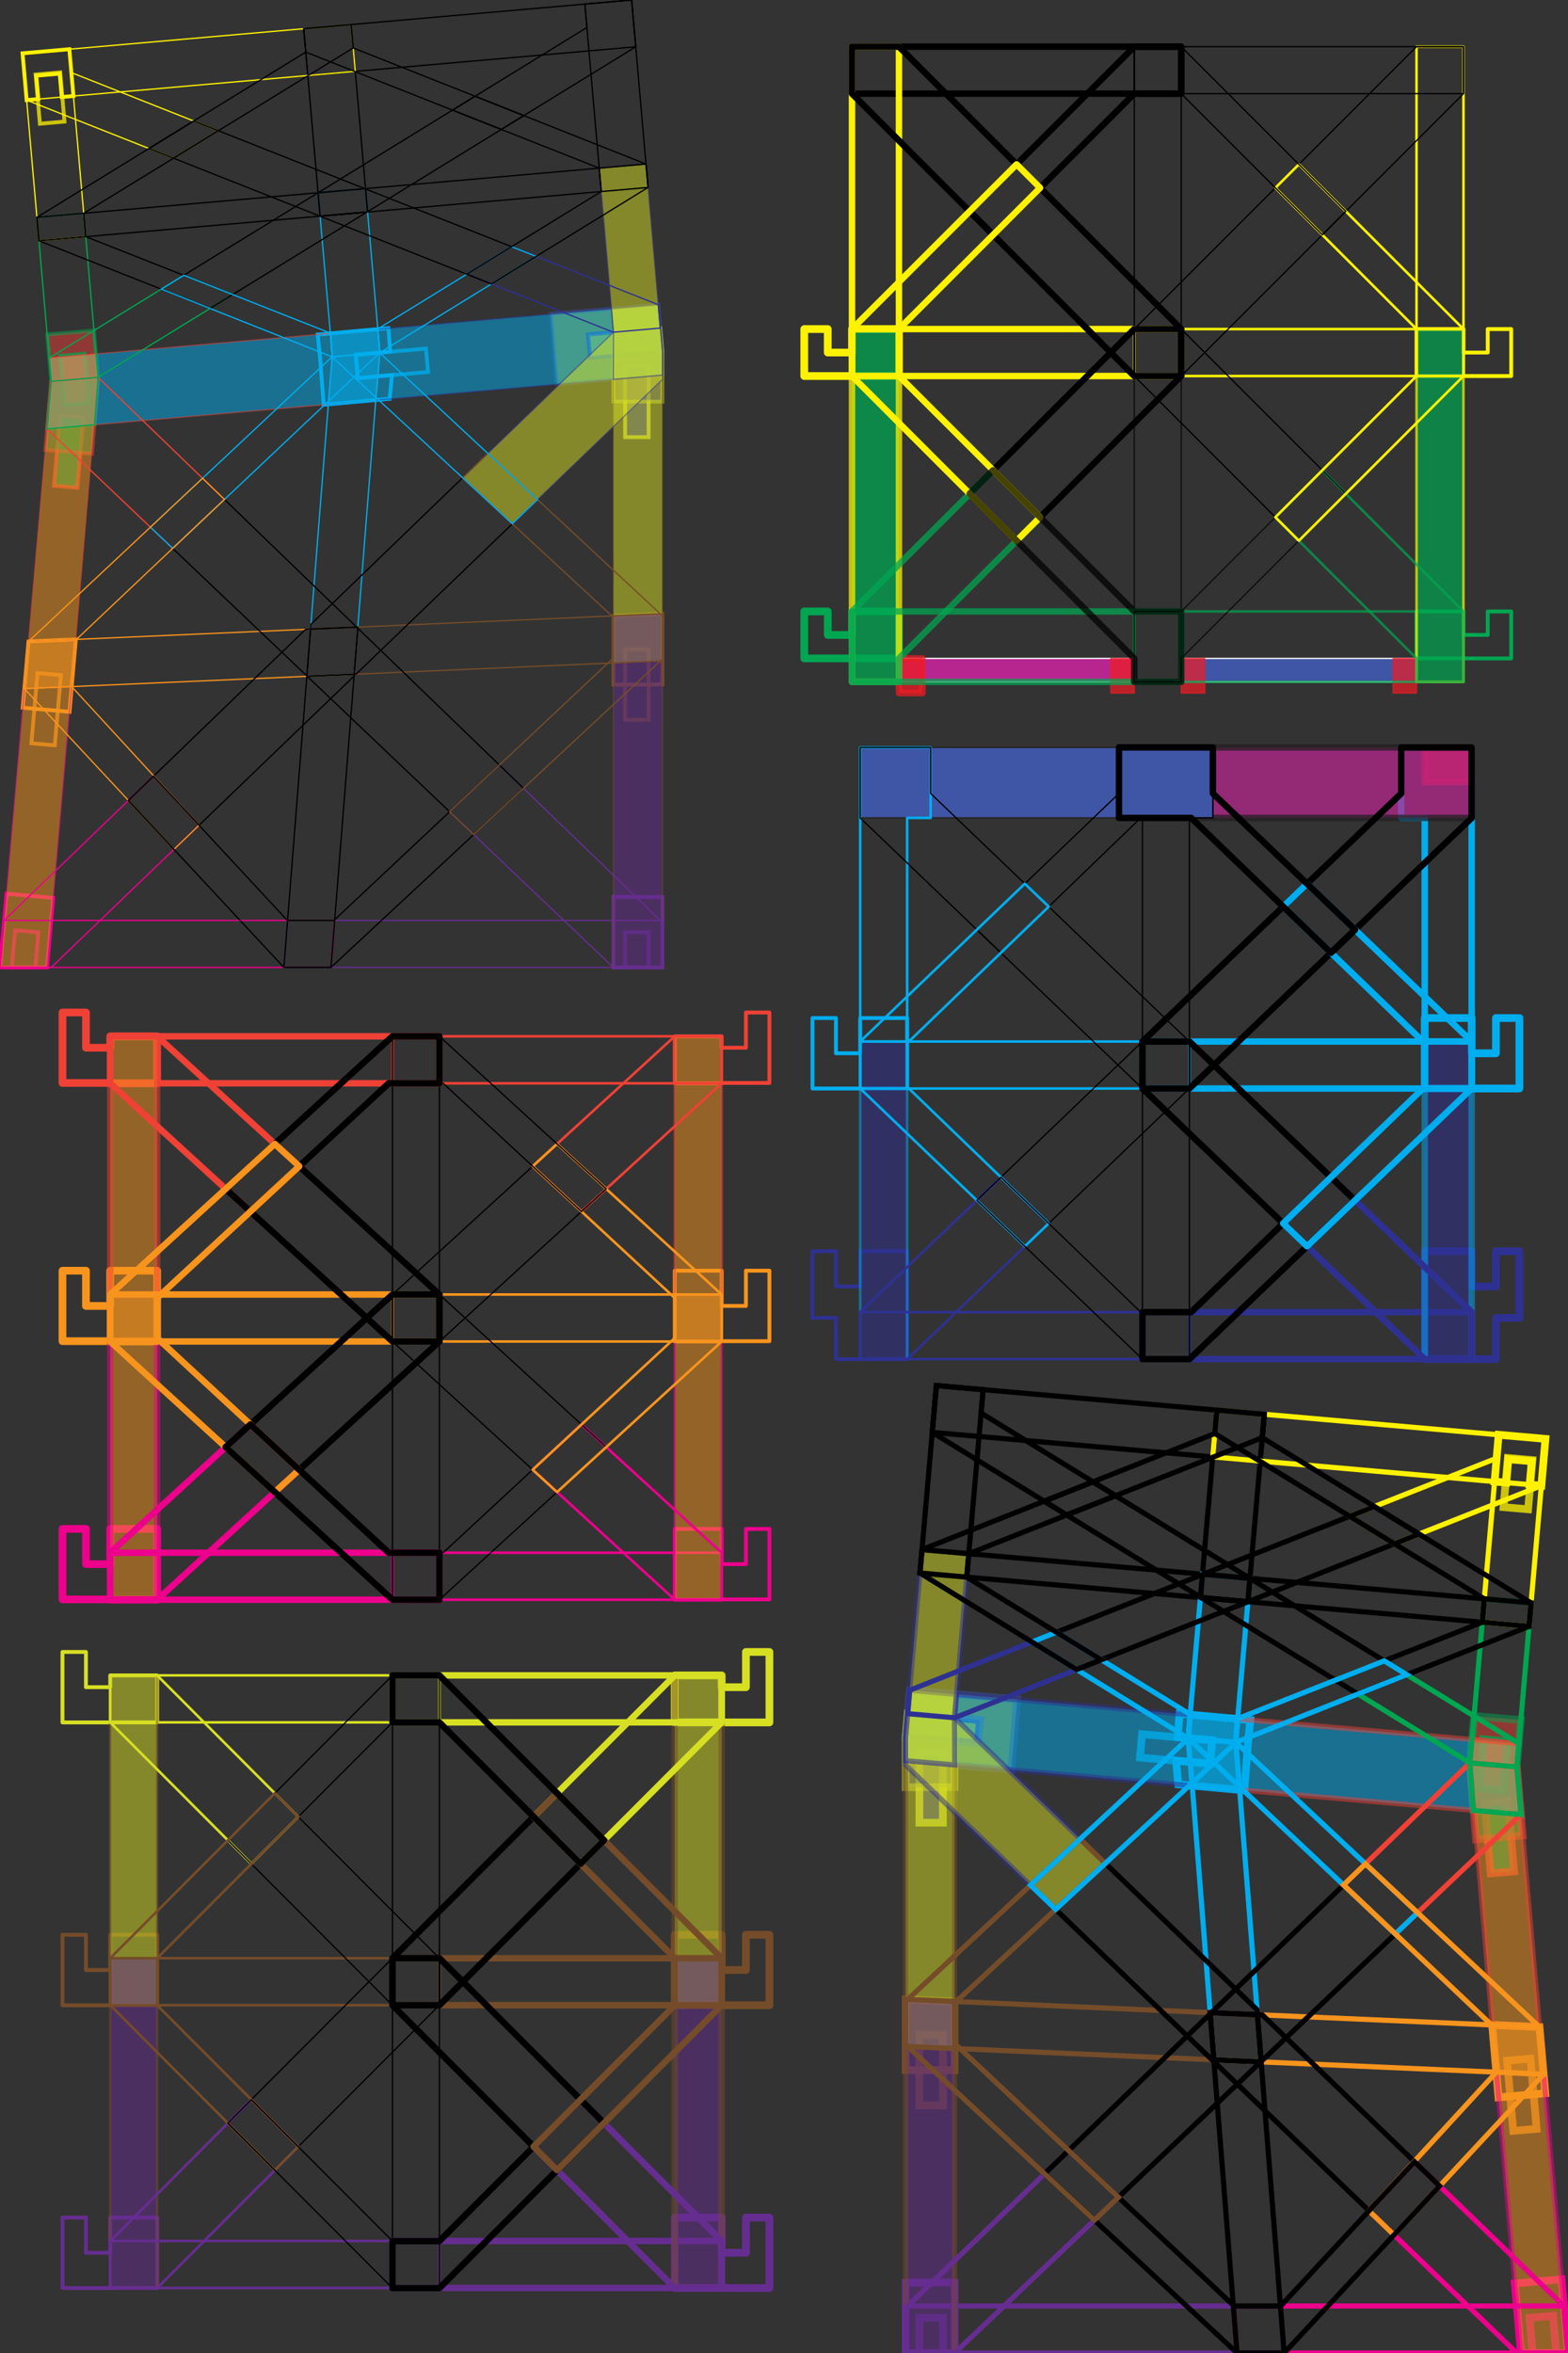 <?xml version="1.0" encoding="utf-8"?>
<!-- Generator: Adobe Illustrator 28.0.0, SVG Export Plug-In . SVG Version: 6.00 Build 0)  -->
<svg version="1.1" id="Layer_1" xmlns="http://www.w3.org/2000/svg" xmlns:xlink="http://www.w3.org/1999/xlink" x="0px" y="0px"
	 width="3456px" height="5184px" viewBox="0 0 3456 5184" style="enable-background:new 0 0 3456 5184;" xml:space="preserve">
<rect x="0" y="0" width="3456" height="5184" fill="#333333" stroke="none"/>
<g>
	
		<polygon style="fill:none;stroke:#2E3192;stroke-width:8.504;stroke-linecap:round;stroke-linejoin:round;stroke-miterlimit:10;" points="
		1999.439,2994.328 1947.689,2994.328 1895.939,2994.328 1870.064,2994.328 1842.807,2994.328 1842.807,2953.103 1842.495,2903.395 
		1816.62,2903.395 1790.745,2903.395 1790.745,2834.254 1790.745,2756.629 1816.62,2756.629 1842.495,2756.629 1842.495,2795.441 
		1842.495,2834.254 1870.064,2834.254 1895.939,2834.254 1895.939,2795.441 1895.939,2756.629 1947.689,2756.629 1999.439,2756.629 
		1999.439,2823.728 1999.439,2890.828 1999.439,2942.578 	"/>
	
		<polygon style="opacity:0.72;fill:#ED1C24;stroke:#ED1C24;stroke-width:2.835;stroke-linecap:round;stroke-linejoin:round;stroke-miterlimit:10;enable-background:new    ;" points="
		2518.064,1723.102 2569.814,1723.102 2621.564,1723.102 2621.564,1684.906 2621.564,1646.71 2569.814,1646.71 2518.064,1646.71 
		2518.064,1684.906 	"/>
	
		<polygon style="opacity:0.7;fill:#ED1C24;stroke:#ED1C24;stroke-width:2.835;stroke-linecap:round;stroke-linejoin:round;stroke-miterlimit:10;enable-background:new    ;" points="
		1895.939,1723.102 1947.689,1723.102 1999.439,1723.102 1999.439,1684.906 1999.439,1646.71 1947.689,1646.71 1895.939,1646.71 
		1895.939,1684.906 	"/>
	
		<polygon style="fill:none;stroke:#00AEEF;stroke-width:8.504;stroke-linecap:round;stroke-linejoin:round;stroke-miterlimit:10;" points="
		1895.939,2398.144 1870.064,2398.144 1842.495,2398.144 1816.62,2398.144 1790.745,2398.144 1790.745,2320.519 1790.745,2242.894 
		1816.62,2242.894 1842.495,2242.894 1842.495,2281.707 1842.495,2320.519 1870.064,2320.519 1895.939,2320.519 1895.939,2281.707 
		1895.939,2242.894 1947.689,2242.894 1999.439,2242.894 1999.439,2320.519 1999.439,2398.144 1947.689,2398.144 	"/>
	
		<polygon style="fill:none;stroke:#2E3192;stroke-width:17.008;stroke-linecap:round;stroke-linejoin:round;stroke-miterlimit:10;" points="
		3140.189,2994.328 3191.939,2994.328 3243.689,2994.328 3269.564,2994.328 3296.921,2994.328 3296.921,2953.103 3297.133,2903.536 
		3323.008,2903.536 3348.883,2903.536 3348.883,2834.254 3348.883,2756.629 3323.008,2756.629 3297.133,2756.629 3297.133,2795.441 
		3297.133,2834.254 3271.258,2834.254 3243.689,2834.254 3243.689,2795.441 3243.689,2756.629 3191.939,2756.629 3140.189,2756.629 
		3140.189,2823.728 3140.189,2890.828 3140.189,2942.578 	"/>
	
		<polygon style="opacity:0.74;fill:#ED1C24;stroke:#ED1C24;stroke-width:14.173;stroke-linecap:round;stroke-linejoin:round;stroke-miterlimit:10;enable-background:new    ;" points="
		3243.689,1723.102 3191.939,1723.102 3140.189,1723.102 3140.189,1684.906 3140.189,1646.71 3191.939,1646.71 3243.689,1646.71 
		3243.689,1684.906 	"/>
	
		<polygon style="fill:none;stroke:#00AEEF;stroke-width:17.008;stroke-linecap:round;stroke-linejoin:round;stroke-miterlimit:10;" points="
		3243.689,2398.144 3271.258,2398.144 3297.133,2398.144 3323.008,2398.144 3348.883,2398.144 3348.883,2320.519 3348.883,2242.894 
		3323.008,2242.894 3297.133,2242.894 3297.133,2281.707 3297.133,2320.519 3271.258,2320.519 3243.689,2320.519 3243.689,2281.707 
		3243.689,2242.894 3191.939,2242.894 3140.189,2242.894 3140.189,2320.519 3140.189,2398.144 3191.939,2398.144 	"/>
	
		<polygon style="fill:none;stroke:#00AEEF;stroke-width:14.173;stroke-linecap:round;stroke-linejoin:round;stroke-miterlimit:10;" points="
		3243.689,2294.644 3243.689,2346.394 3243.689,2398.144 2880.877,2398.144 2518.064,2398.144 2518.064,2346.394 2518.064,2294.644 
		2880.877,2294.644 	"/>
	
		<polygon style="fill:none;stroke:#000000;stroke-width:2.835;stroke-linecap:round;stroke-linejoin:round;stroke-miterlimit:10;" points="
		2621.564,1646.71 2569.814,1646.71 2518.064,1646.71 2466.314,1646.71 2466.314,1724.335 2466.314,1801.96 2518.064,1801.96 
		2518.064,2022.427 2518.064,2398.144 2569.814,2398.144 2621.564,2398.144 2621.564,2022.427 2621.564,1801.96 2673.314,1801.96 
		2673.314,1724.335 2673.314,1646.71 	"/>
	
		<polygon style="fill:none;stroke:#00AEEF;stroke-width:5.669;stroke-linecap:round;stroke-linejoin:round;stroke-miterlimit:10;" points="
		1895.939,2294.644 1895.939,2346.394 1895.939,2398.144 2258.752,2398.144 2621.564,2398.144 2621.564,2346.394 2621.564,2294.644 
		2258.752,2294.644 	"/>
	
		<polygon style="fill:none;stroke:#000000;stroke-width:2.835;stroke-linecap:round;stroke-linejoin:round;stroke-miterlimit:10;" points="
		2518.064,2994.328 2569.814,2994.328 2621.564,2994.328 2621.564,2644.486 2621.564,2294.644 2569.814,2294.644 2518.064,2294.644 
		2518.064,2644.486 	"/>
	
		<polygon style="fill:none;stroke:#00AEEF;stroke-width:14.173;stroke-linecap:round;stroke-linejoin:round;stroke-miterlimit:10;" points="
		3191.939,1646.71 3166.064,1646.71 3140.189,1646.71 3088.439,1646.71 3088.439,1724.335 3088.439,1801.96 3140.189,1801.96 
		3140.189,2022.427 3140.189,2398.144 3191.939,2398.144 3243.689,2398.144 3243.689,2022.427 3243.689,1801.96 3243.689,1724.335 
		3243.689,1646.71 	"/>
	
		<polygon style="opacity:0.73;fill:#B7268F;stroke:#231F20;stroke-width:14.173;stroke-linecap:round;stroke-linejoin:round;stroke-miterlimit:10;enable-background:new    ;" points="
		2880.877,1646.71 2673.314,1646.71 2569.814,1646.71 2518.064,1646.71 2466.314,1646.71 2466.314,1724.335 2466.314,1801.96 
		2518.064,1801.96 2569.814,1801.96 2673.314,1801.96 2880.877,1801.96 3243.689,1801.96 3243.689,1724.335 3243.689,1646.71 	"/>
	
		<polygon style="fill:#3F55A5;stroke:#231F20;stroke-width:2.835;stroke-linecap:round;stroke-linejoin:round;stroke-miterlimit:10;" points="
		2621.564,1646.71 2569.814,1646.71 2466.314,1646.71 2258.752,1646.71 1895.939,1646.71 1895.939,1724.335 1895.939,1801.96 
		2258.752,1801.96 2466.314,1801.96 2569.814,1801.96 2621.564,1801.96 2673.314,1801.96 2673.314,1724.335 2673.314,1646.71 	"/>
	
		<polygon style="fill:none;stroke:#00AEEF;stroke-width:5.669;stroke-linecap:round;stroke-linejoin:round;stroke-miterlimit:10;" points="
		1999.439,1646.71 1973.564,1646.71 1947.689,1646.71 1895.939,1646.71 1895.939,1724.335 1895.939,1801.96 1895.939,2022.427 
		1895.939,2398.144 1947.689,2398.144 1999.439,2398.144 1999.439,2022.427 1999.439,1801.96 2051.189,1801.96 2051.189,1724.335 
		2051.189,1646.71 	"/>
	
		<polygon style="opacity:0.5;fill:#2E3192;stroke:#00AEEF;stroke-width:5.669;stroke-linecap:round;stroke-linejoin:round;stroke-miterlimit:10;enable-background:new    ;" points="
		1895.939,2994.328 1947.689,2994.328 1999.439,2994.328 1999.439,2644.486 1999.439,2294.644 1947.689,2294.644 1895.939,2294.644 
		1895.939,2644.486 	"/>
	
		<polygon style="fill:none;stroke:#2E3192;stroke-width:5.669;stroke-linecap:round;stroke-linejoin:round;stroke-miterlimit:10;" points="
		1895.939,2890.828 1895.939,2942.578 1895.939,2994.328 2258.752,2994.328 2621.564,2994.328 2621.564,2942.578 2621.564,2890.828 
		2258.752,2890.828 	"/>
	
		<polygon style="fill:none;stroke:#2E3192;stroke-width:14.173;stroke-linecap:round;stroke-linejoin:round;stroke-miterlimit:10;" points="
		3243.689,2890.828 3243.689,2942.578 3243.689,2994.328 2880.877,2994.328 2518.064,2994.328 2518.064,2942.578 2518.064,2890.828 
		2880.877,2890.828 	"/>
	
		<polygon style="opacity:0.5;fill:#2E3192;stroke:#00AEEF;stroke-width:14.173;stroke-linecap:round;stroke-linejoin:round;stroke-miterlimit:10;enable-background:new    ;" points="
		3243.689,2994.328 3191.939,2994.328 3140.189,2994.328 3140.189,2644.486 3140.189,2294.644 3191.939,2294.644 3243.689,2294.644 
		3243.689,2644.486 	"/>
	
		<polygon style="fill:none;stroke:#000000;stroke-width:14.173;stroke-linecap:round;stroke-linejoin:round;stroke-miterlimit:10;" points="
		2518.064,2294.644 2518.064,2346.394 2518.064,2398.144 2569.814,2398.144 2621.564,2398.144 2804.096,2223.223 2986.628,2048.302 
		2933.753,1997.631 2880.877,1946.96 2699.47,2120.802 	"/>
	
		<polygon style="fill:none;stroke:#000000;stroke-width:14.173;stroke-linecap:round;stroke-linejoin:round;stroke-miterlimit:10;" points="
		3191.939,1646.71 3166.064,1646.71 3140.189,1646.71 3088.439,1646.71 3088.439,1724.335 3088.439,1748.052 2984.177,1847.967 
		2828.165,1997.474 2880.877,2048.302 2933.589,2099.13 3088.639,1950.545 3243.689,1801.96 3243.689,1724.335 3243.689,1646.71 	
		"/>
	
		<polygon style="fill:none;stroke:#000000;stroke-width:2.835;stroke-linecap:round;stroke-linejoin:round;stroke-miterlimit:10;" points="
		2621.564,2294.644 2621.564,2346.394 2621.564,2398.144 2569.814,2398.144 2518.064,2398.144 2335.532,2223.223 2153,2048.302 
		2205.876,1997.631 2258.752,1946.96 2440.158,2120.802 	"/>
	
		<polygon style="fill:none;stroke:#000000;stroke-width:2.835;stroke-linecap:round;stroke-linejoin:round;stroke-miterlimit:10;" points="
		2155.452,1847.967 2051.189,1748.052 2051.189,1724.335 2051.189,1646.71 1999.439,1646.71 1973.564,1646.71 1947.689,1646.71 
		1895.939,1646.71 1895.939,1724.335 1895.939,1801.96 2050.989,1950.545 2206.04,2099.13 2258.752,2048.302 2311.464,1997.474 	"/>
	
		<polygon style="fill:none;stroke:#000000;stroke-width:2.835;stroke-linecap:round;stroke-linejoin:round;stroke-miterlimit:10;" points="
		2621.564,2398.144 2621.564,2346.394 2621.564,2294.644 2569.814,2294.644 2518.064,2294.644 2335.532,2469.565 2153,2644.486 
		2205.876,2695.157 2258.752,2745.828 2440.158,2571.986 	"/>
	
		<polygon style="fill:none;stroke:#2E3192;stroke-width:5.669;stroke-linecap:round;stroke-linejoin:round;stroke-miterlimit:10;" points="
		1895.939,2890.828 1895.939,2942.578 1895.939,2994.328 1947.689,2994.328 1999.439,2994.328 2155.452,2844.821 2311.464,2695.314 
		2258.752,2644.486 2206.04,2593.658 2050.989,2742.243 	"/>
	
		<polygon style="fill:none;stroke:#000000;stroke-width:14.173;stroke-linecap:round;stroke-linejoin:round;stroke-miterlimit:10;" points="
		2518.064,2398.144 2518.064,2346.394 2518.064,2294.644 2569.814,2294.644 2621.564,2294.644 2804.096,2469.565 2986.628,2644.486 
		2933.753,2695.157 2880.877,2745.828 2699.47,2571.986 	"/>
	
		<polygon style="fill:none;stroke:#2E3192;stroke-width:14.173;stroke-linecap:round;stroke-linejoin:round;stroke-miterlimit:10;" points="
		3243.689,2890.828 3243.689,2942.578 3243.689,2994.328 3191.939,2994.328 3140.189,2994.328 2984.177,2844.821 2828.165,2695.314 
		2880.877,2644.486 2933.589,2593.658 3088.639,2742.243 	"/>
	
		<polygon style="fill:none;stroke:#00AEEF;stroke-width:14.173;stroke-linecap:round;stroke-linejoin:round;stroke-miterlimit:10;" points="
		3243.689,2398.144 3191.939,2398.144 3140.189,2398.144 3140.189,2348.244 3140.189,2298.344 2984.177,2147.909 2828.165,1997.474 
		2854.521,1972.217 2880.877,1946.96 3062.283,2120.802 3243.689,2294.644 3243.689,2346.394 	"/>
	
		<polygon style="fill:none;stroke:#000000;stroke-width:14.173;stroke-linecap:round;stroke-linejoin:round;stroke-miterlimit:10;" points="
		2804.096,1873.381 2673.314,1748.052 2673.314,1724.335 2673.314,1646.71 2621.564,1646.71 2569.814,1646.71 2518.064,1646.71 
		2466.314,1646.71 2466.314,1724.335 2466.314,1801.96 2518.064,1801.96 2569.814,1801.96 2571.733,1801.96 2625.402,1801.96 
		2779.495,1950.545 2933.589,2099.13 2960.109,2073.716 2986.628,2048.302 	"/>
	
		<polygon style="fill:none;stroke:#000000;stroke-width:2.835;stroke-linecap:round;stroke-linejoin:round;stroke-miterlimit:10;" points="
		2621.564,1646.71 2569.814,1646.71 2518.064,1646.71 2466.314,1646.71 2466.314,1724.335 2466.314,1748.053 2335.532,1873.381 
		2153,2048.302 2179.52,2073.716 2206.04,2099.13 2360.133,1950.545 2514.227,1801.96 2567.896,1801.96 2569.814,1801.96 
		2621.564,1801.96 2673.314,1801.96 2673.314,1724.335 2673.314,1646.71 	"/>
	
		<polygon style="fill:none;stroke:#00AEEF;stroke-width:5.669;stroke-linecap:round;stroke-linejoin:round;stroke-miterlimit:10;" points="
		1895.939,2398.144 1947.689,2398.144 1999.439,2398.144 1999.439,2348.244 1999.439,2298.344 2155.452,2147.909 2311.464,1997.474 
		2285.108,1972.217 2258.752,1946.96 2077.345,2120.802 1895.939,2294.644 1895.939,2346.394 	"/>
	
		<polygon style="fill:none;stroke:#00AEEF;stroke-width:5.669;stroke-linecap:round;stroke-linejoin:round;stroke-miterlimit:10;" points="
		1895.939,2294.644 1947.689,2294.644 1999.439,2294.644 1999.439,2344.544 1999.439,2394.444 2155.452,2544.879 2311.464,2695.314 
		2285.108,2720.571 2258.752,2745.828 2077.345,2571.986 1895.939,2398.144 1895.939,2346.394 	"/>
	
		<polygon style="fill:none;stroke:#000000;stroke-width:2.835;stroke-linecap:round;stroke-linejoin:round;stroke-miterlimit:10;" points="
		2153,2644.486 2179.52,2619.072 2206.04,2593.658 2360.133,2742.243 2514.227,2890.828 2567.896,2890.828 2621.564,2890.828 
		2621.564,2942.578 2621.564,2994.328 2569.814,2994.328 2518.064,2994.328 2335.532,2819.407 	"/>
	
		<polygon style="fill:none;stroke:#000000;stroke-width:14.173;stroke-linecap:round;stroke-linejoin:round;stroke-miterlimit:10;" points="
		2986.628,2644.486 2960.109,2619.072 2933.589,2593.658 2779.495,2742.243 2625.402,2890.828 2571.733,2890.828 2518.064,2890.828 
		2518.064,2942.578 2518.064,2994.328 2569.814,2994.328 2621.564,2994.328 2804.096,2819.407 	"/>
	
		<polygon style="fill:none;stroke:#00AEEF;stroke-width:14.173;stroke-linecap:round;stroke-linejoin:round;stroke-miterlimit:10;" points="
		3243.689,2294.644 3191.939,2294.644 3140.189,2294.644 3140.189,2344.544 3140.189,2394.444 2984.177,2544.879 2828.165,2695.314 
		2854.521,2720.571 2880.877,2745.828 3062.283,2571.986 3243.689,2398.144 3243.689,2346.394 	"/>
</g>
<g>
	
		<rect x="2603.494" y="1450.593" style="fill:#3F55A5;stroke:#FFFFFF;stroke-width:2.835;stroke-linecap:round;stroke-linejoin:round;stroke-miterlimit:10;" width="518.702" height="51.716"/>
	
		<rect x="1981.292" y="1450.593" style="fill:#B7268F;stroke:#FFFFFF;stroke-width:2.835;stroke-linecap:round;stroke-linejoin:round;stroke-miterlimit:10;" width="518.702" height="51.716"/>
	
		<polygon style="fill:none;stroke:#00A651;stroke-width:8.504;stroke-linecap:round;stroke-linejoin:round;stroke-miterlimit:10;" points="
		3225.619,1347.093 3225.619,1372.968 3225.619,1398.843 3253.188,1398.843 3279.063,1398.843 3279.063,1372.968 3279.063,1347.093 
		3304.938,1347.093 3330.813,1347.093 3330.813,1398.843 3330.813,1450.593 3279.063,1450.593 3225.619,1450.593 3173.869,1450.593 
		3122.119,1450.593 3122.119,1398.843 3122.119,1347.093 3173.869,1347.093 	"/>
	
		<polygon style="fill:none;stroke:#FFF200;stroke-width:8.504;stroke-linecap:round;stroke-linejoin:round;stroke-miterlimit:10;" points="
		3225.619,724.968 3225.619,750.843 3225.619,776.718 3253.188,776.718 3279.063,776.718 3279.063,750.843 3279.063,724.968 
		3304.938,724.968 3330.813,724.968 3330.813,776.718 3330.813,828.468 3279.063,828.468 3225.619,828.468 3173.869,828.468 
		3122.119,828.468 3122.119,776.718 3122.119,724.968 3173.869,724.968 	"/>
	
		<polygon style="fill:none;stroke:#00A651;stroke-width:17.008;stroke-linecap:round;stroke-linejoin:round;stroke-miterlimit:10;" points="
		1877.869,1347.093 1877.869,1372.968 1877.869,1398.843 1850.3,1398.843 1824.425,1398.843 1824.425,1372.968 1824.425,1347.093 
		1798.55,1347.093 1772.675,1347.093 1772.675,1398.843 1772.675,1450.593 1824.425,1450.593 1877.869,1450.593 1929.619,1450.593 
		1981.369,1450.593 1981.369,1398.843 1981.369,1347.093 1929.619,1347.093 	"/>
	
		<polygon style="fill:none;stroke:#FFF200;stroke-width:17.008;stroke-linecap:round;stroke-linejoin:round;stroke-miterlimit:10;" points="
		1877.869,724.968 1877.869,750.843 1877.869,776.718 1850.3,776.718 1824.425,776.718 1824.425,750.843 1824.425,724.968 
		1798.55,724.968 1772.675,724.968 1772.675,776.718 1772.675,828.468 1824.425,828.468 1877.869,828.468 1929.619,828.468 
		1981.369,828.468 1981.369,776.718 1981.369,724.968 1929.619,724.968 	"/>
	
		<polygon style="opacity:0.72;fill:#ED1C24;stroke:#ED1C24;stroke-width:2.835;stroke-linecap:round;stroke-linejoin:round;stroke-miterlimit:10;enable-background:new    ;" points="
		2499.994,1526.984 2474.119,1526.984 2448.244,1526.984 2448.244,1488.788 2448.244,1450.593 2474.119,1450.593 2499.994,1450.593 
		2499.994,1488.788 	"/>
	
		<polygon style="opacity:0.72;fill:#ED1C24;stroke:#ED1C24;stroke-width:2.835;stroke-linecap:round;stroke-linejoin:round;stroke-miterlimit:10;enable-background:new    ;" points="
		2655.244,1526.984 2629.369,1526.984 2603.494,1526.984 2603.494,1488.788 2603.494,1450.593 2629.369,1450.593 2655.244,1450.593 
		2655.244,1488.788 	"/>
	
		<polygon style="opacity:0.7;fill:#ED1C24;stroke:#ED1C24;stroke-width:2.835;stroke-linecap:round;stroke-linejoin:round;stroke-miterlimit:10;enable-background:new    ;" points="
		3122.119,1526.984 3096.244,1526.984 3070.369,1526.984 3070.369,1488.788 3070.369,1450.593 3096.244,1450.593 3122.119,1450.593 
		3122.119,1488.788 	"/>
	
		<polygon style="opacity:0.74;fill:#ED1C24;stroke:#ED1C24;stroke-width:14.173;stroke-linecap:round;stroke-linejoin:round;stroke-miterlimit:10;enable-background:new    ;" points="
		1981.369,1526.984 2007.244,1526.984 2033.119,1526.984 2033.119,1488.788 2033.119,1450.593 2007.244,1450.593 1981.369,1450.593 
		1981.369,1488.788 	"/>
	
		<polygon style="fill:none;stroke:#FFF200;stroke-width:5.669;stroke-linecap:round;stroke-linejoin:round;stroke-miterlimit:10;" points="
		2499.994,828.468 2862.807,828.468 3225.619,828.468 3225.619,776.718 3225.619,724.968 2862.807,724.968 2499.994,724.968 
		2499.994,776.718 	"/>
	
		<polygon style="fill:none;stroke:#000000;stroke-width:2.835;stroke-linecap:round;stroke-linejoin:round;stroke-miterlimit:10;" points="
		2499.994,102.843 2499.994,465.655 2499.994,828.468 2551.744,828.468 2603.494,828.468 2603.494,465.655 2603.494,102.843 
		2551.744,102.843 	"/>
	
		<polygon style="fill:none;stroke:#FFF200;stroke-width:14.173;stroke-linecap:round;stroke-linejoin:round;stroke-miterlimit:10;" points="
		2603.494,828.468 2240.682,828.468 1877.869,828.468 1877.869,776.718 1877.869,724.968 2240.682,724.968 2603.494,724.968 
		2603.494,776.718 	"/>
	
		<polygon style="opacity:0.72;fill:none;stroke:#000000;stroke-width:2.835;stroke-linecap:round;stroke-linejoin:round;stroke-miterlimit:10;enable-background:new    ;" points="
		2603.494,724.968 2603.494,1087.78 2603.494,1450.593 2603.494,1476.468 2603.494,1502.343 2551.744,1502.343 2499.994,1502.343 
		2499.994,1476.468 2499.994,1450.593 2499.994,1087.78 2499.994,724.968 2551.744,724.968 	"/>
	
		<polygon style="fill:none;stroke:#FFF200;stroke-width:5.669;stroke-linecap:round;stroke-linejoin:round;stroke-miterlimit:10;" points="
		3122.119,102.843 3122.119,465.655 3122.119,828.468 3173.869,828.468 3225.619,828.468 3225.619,465.655 3225.619,102.843 
		3173.869,102.843 	"/>
	
		<polygon style="fill:none;stroke:#000000;stroke-width:2.835;stroke-linecap:round;stroke-linejoin:round;stroke-miterlimit:10;" points="
		2499.994,206.343 2862.807,206.343 3225.619,206.343 3225.619,154.593 3225.619,102.843 2862.807,102.843 2499.994,102.843 
		2499.994,154.593 	"/>
	
		<polygon style="fill:none;stroke:#000000;stroke-width:14.173;stroke-linecap:round;stroke-linejoin:round;stroke-miterlimit:10;" points="
		2603.494,206.343 2240.682,206.343 1877.869,206.343 1877.869,154.593 1877.869,102.843 2240.682,102.843 2603.494,102.843 
		2603.494,154.593 	"/>
	
		<polygon style="fill:none;stroke:#FFF200;stroke-width:14.173;stroke-linecap:round;stroke-linejoin:round;stroke-miterlimit:10;" points="
		1981.369,102.843 1981.369,465.655 1981.369,828.468 1929.619,828.468 1877.869,828.468 1877.869,465.655 1877.869,102.843 
		1929.619,102.843 	"/>
	
		<polygon style="opacity:0.74;fill:#00A651;stroke:#FFF200;stroke-width:14.173;stroke-linecap:round;stroke-linejoin:round;stroke-miterlimit:10;enable-background:new    ;" points="
		1877.869,724.968 1877.869,1087.78 1877.869,1450.593 1877.869,1476.468 1877.869,1502.343 1929.619,1502.343 1981.369,1502.343 
		1981.369,1476.468 1981.369,1450.593 1981.369,1087.78 1981.369,724.968 1929.619,724.968 	"/>
	
		<polygon style="opacity:0.73;fill:none;stroke:#00A651;stroke-width:14.173;stroke-linecap:round;stroke-linejoin:round;stroke-miterlimit:10;enable-background:new    ;" points="
		1877.869,1347.093 1877.869,1398.843 1877.869,1450.593 1877.869,1476.468 1877.869,1502.343 1929.619,1502.343 1981.369,1502.343 
		1981.369,1502.309 1981.369,1502.309 2240.682,1502.309 2499.994,1502.309 2499.994,1502.309 2499.994,1502.343 2551.744,1502.343 
		2603.494,1502.343 2603.494,1476.468 2603.494,1450.593 2603.494,1398.843 2603.494,1347.093 2240.682,1347.093 	"/>
	
		<polygon style="opacity:0.71;fill:none;stroke:#00A651;stroke-width:5.669;stroke-linecap:round;stroke-linejoin:round;stroke-miterlimit:10;enable-background:new    ;" points="
		3225.619,1347.093 3225.619,1398.843 3225.619,1450.593 3225.619,1476.468 3225.619,1502.343 3173.869,1502.343 3122.119,1502.343 
		3122.196,1502.309 3122.196,1502.309 2862.884,1502.309 2603.571,1502.309 2603.571,1502.309 2603.494,1502.343 2551.744,1502.343 
		2499.994,1502.343 2499.994,1476.468 2499.994,1450.593 2499.994,1398.843 2499.994,1347.093 2862.807,1347.093 	"/>
	
		<polygon style="opacity:0.7;fill:#00A651;stroke:#FFF200;stroke-width:5.669;stroke-linecap:round;stroke-linejoin:round;stroke-miterlimit:10;enable-background:new    ;" points="
		3225.619,724.968 3225.619,1087.78 3225.619,1450.593 3225.619,1476.468 3225.619,1502.343 3173.869,1502.343 3122.119,1502.343 
		3122.119,1476.468 3122.119,1450.593 3122.119,1087.78 3122.119,724.968 3173.869,724.968 	"/>
	
		<polygon style="fill:none;stroke:#000000;stroke-width:2.835;stroke-linecap:round;stroke-linejoin:round;stroke-miterlimit:10;" points="
		2966.307,465.655 2914.557,413.905 2862.807,362.155 2681.401,543.561 2499.994,724.968 2499.994,776.718 2499.994,828.468 
		2551.744,828.468 2603.494,828.468 2784.901,647.061 	"/>
	
		<polygon style="fill:none;stroke:#000000;stroke-width:2.835;stroke-linecap:round;stroke-linejoin:round;stroke-miterlimit:10;" points="
		3225.619,206.343 3225.619,154.593 3225.619,102.843 3173.869,102.843 3122.119,102.843 2966.588,258.374 2811.057,413.905 
		2862.807,465.655 2914.557,517.405 3070.088,361.874 	"/>
	
		<polygon style="fill:none;stroke:#000000;stroke-width:14.173;stroke-linecap:round;stroke-linejoin:round;stroke-miterlimit:10;" points="
		2137.182,465.655 2188.932,413.905 2240.682,362.155 2422.088,543.561 2603.494,724.968 2603.494,776.718 2603.494,828.468 
		2551.744,828.468 2499.994,828.468 2318.588,647.061 	"/>
	
		<polygon style="fill:none;stroke:#000000;stroke-width:14.173;stroke-linecap:round;stroke-linejoin:round;stroke-miterlimit:10;" points="
		1877.869,206.343 1877.869,154.593 1877.869,102.843 1929.619,102.843 1981.369,102.843 2136.901,258.374 2292.432,413.905 
		2240.682,465.655 2188.932,517.405 2033.401,361.874 	"/>
	
		<polygon style="fill:none;stroke:#000000;stroke-width:14.173;stroke-linecap:round;stroke-linejoin:round;stroke-miterlimit:10;" points="
		2137.182,1087.78 2188.932,1139.53 2240.682,1191.28 2422.088,1009.874 2603.494,828.468 2603.494,776.718 2603.494,724.968 
		2551.744,724.968 2499.994,724.968 2318.588,906.374 	"/>
	
		<polygon style="opacity:0.74;fill:none;stroke:#00A651;stroke-width:14.173;stroke-linecap:round;stroke-linejoin:round;stroke-miterlimit:10;enable-background:new    ;" points="
		2189.009,1036.065 2240.742,1087.832 2292.475,1139.599 2136.892,1295.078 1981.309,1450.558 1981.3,1476.433 1981.292,1502.308 
		1929.542,1502.291 1877.792,1502.274 1877.8,1476.399 1877.809,1450.524 1877.826,1398.774 1877.843,1347.024 2033.426,1191.544 	
		"/>
	
		<polygon style="fill:none;stroke:#000000;stroke-width:2.835;stroke-linecap:round;stroke-linejoin:round;stroke-miterlimit:10;" points="
		2966.307,1087.78 2914.557,1139.53 2862.807,1191.28 2681.401,1009.874 2499.994,828.468 2499.994,776.718 2499.994,724.968 
		2551.744,724.968 2603.494,724.968 2784.901,906.374 	"/>
	
		<polygon style="opacity:0.7;fill:none;stroke:#00A651;stroke-width:5.669;stroke-linecap:round;stroke-linejoin:round;stroke-miterlimit:10;enable-background:new    ;" points="
		2914.48,1036.065 2862.747,1087.832 2811.014,1139.599 2966.597,1295.078 3122.179,1450.558 3122.188,1476.433 3122.196,1502.308 
		3173.946,1502.291 3225.696,1502.274 3225.688,1476.399 3225.679,1450.524 3225.662,1398.774 3225.645,1347.024 3070.062,1191.544 
			"/>
	
		<polygon style="fill:none;stroke:#FFF200;stroke-width:5.669;stroke-linecap:round;stroke-linejoin:round;stroke-miterlimit:10;" points="
		3225.619,724.968 3225.619,776.718 3225.619,828.468 3173.869,828.468 3122.119,828.468 3122.119,776.718 3122.119,724.968 
		2966.588,569.436 2811.057,413.905 2836.932,388.03 2862.807,362.155 3044.213,543.561 	"/>
	
		<polygon style="fill:none;stroke:#000000;stroke-width:2.835;stroke-linecap:round;stroke-linejoin:round;stroke-miterlimit:10;" points="
		2966.307,465.655 2940.432,491.53 2914.557,517.405 2759.026,361.874 2603.494,206.343 2551.744,206.343 2499.994,206.343 
		2499.994,154.593 2499.994,102.843 2551.744,102.843 2603.494,102.843 2784.901,284.249 	"/>
	
		<polygon style="fill:none;stroke:#000000;stroke-width:14.173;stroke-linecap:round;stroke-linejoin:round;stroke-miterlimit:10;" points="
		2137.182,465.655 2163.057,491.53 2188.932,517.405 2344.463,361.874 2499.994,206.343 2551.744,206.343 2603.494,206.343 
		2603.494,154.593 2603.494,102.843 2551.744,102.843 2499.994,102.843 2318.588,284.249 	"/>
	
		<polygon style="fill:none;stroke:#FFF200;stroke-width:14.173;stroke-linecap:round;stroke-linejoin:round;stroke-miterlimit:10;" points="
		1877.869,724.968 1877.869,776.718 1877.869,828.468 1929.619,828.468 1981.369,828.468 1981.369,776.718 1981.369,724.968 
		2136.901,569.436 2292.432,413.905 2266.557,388.03 2240.682,362.155 2059.276,543.561 	"/>
	
		<polygon style="fill:none;stroke:#FFF200;stroke-width:14.173;stroke-linecap:round;stroke-linejoin:round;stroke-miterlimit:10;" points="
		1877.869,828.468 1877.869,776.718 1877.869,724.968 1929.619,724.968 1981.369,724.968 1981.369,776.718 1981.369,828.468 
		2136.901,983.999 2292.432,1139.53 2266.557,1165.405 2240.682,1191.28 2059.276,1009.874 	"/>
	
		<polygon style="opacity:0.72;fill:none;stroke:#000000;stroke-width:14.173;stroke-linecap:round;stroke-linejoin:round;stroke-miterlimit:10;enable-background:new    ;" points="
		2499.994,1347.093 2344.463,1191.561 2188.932,1036.03 2163.057,1061.905 2137.182,1087.78 2318.588,1269.186 2499.994,1450.593 
		2499.994,1476.468 2499.994,1502.343 2551.744,1502.343 2603.494,1502.343 2603.494,1476.468 2603.494,1450.593 2603.494,1398.843 
		2603.494,1347.093 2551.744,1347.093 	"/>
	
		<polygon style="opacity:0.72;fill:none;stroke:#000000;stroke-width:2.835;stroke-linecap:round;stroke-linejoin:round;stroke-miterlimit:10;enable-background:new    ;" points="
		2603.494,1347.093 2759.026,1191.561 2914.557,1036.03 2940.432,1061.905 2966.307,1087.78 2784.901,1269.186 2603.494,1450.593 
		2603.494,1476.468 2603.494,1502.343 2551.744,1502.343 2499.994,1502.343 2499.994,1476.468 2499.994,1450.593 2499.994,1398.843 
		2499.994,1347.093 2551.744,1347.093 	"/>
	
		<polygon style="fill:none;stroke:#FFF200;stroke-width:5.669;stroke-linecap:round;stroke-linejoin:round;stroke-miterlimit:10;" points="
		3225.619,828.468 3225.619,776.718 3225.619,724.968 3173.869,724.968 3122.119,724.968 3122.119,776.718 3122.119,828.468 
		2966.588,983.999 2811.057,1139.53 2836.932,1165.405 2862.807,1191.28 3044.213,1009.874 	"/>
</g>
<g>
	
		<polygon style="fill:none;stroke:#D7DF23;stroke-width:8.504;stroke-linecap:round;stroke-linejoin:round;stroke-miterlimit:10;" points="
		242.889,3794.735 189.445,3794.735 137.695,3794.735 137.695,3717.11 137.695,3639.485 163.57,3639.485 189.445,3639.485 
		189.445,3678.297 189.445,3717.11 215.32,3717.11 242.889,3717.11 242.889,3704.123 242.889,3691.136 294.639,3691.136 
		346.389,3691.136 346.389,3742.886 346.389,3794.636 294.639,3794.636 242.889,3794.636 242.889,3794.685 	"/>
	
		<polygon style="fill:none;stroke:#754C29;stroke-width:8.504;stroke-linecap:round;stroke-linejoin:round;stroke-miterlimit:10;" points="
		242.889,4417.876 189.445,4417.876 137.695,4417.876 137.695,4340.25 137.695,4262.626 163.57,4262.626 189.445,4262.626 
		189.445,4301.438 189.445,4340.25 215.32,4340.25 242.889,4340.25 242.889,4301.438 242.889,4262.626 294.639,4262.626 
		346.389,4262.626 346.389,4340.202 346.389,4417.777 294.639,4417.777 242.889,4417.777 242.889,4417.827 	"/>
	
		<polygon style="fill:none;stroke:#662D91;stroke-width:8.504;stroke-linecap:round;stroke-linejoin:round;stroke-miterlimit:10;" points="
		242.889,5040.873 189.445,5040.873 137.695,5040.873 137.695,4963.248 137.695,4885.623 163.57,4885.623 189.445,4885.623 
		189.445,4924.435 189.445,4963.248 215.32,4963.248 242.889,4963.248 242.889,4924.435 242.889,4885.623 294.639,4885.623 
		346.389,4885.623 346.389,4963.197 346.389,5040.773 294.639,5040.773 242.889,5040.773 242.889,5040.822 	"/>
	
		<polygon style="fill:none;stroke:#D7DF23;stroke-width:17.008;stroke-linecap:round;stroke-linejoin:round;stroke-miterlimit:10;" points="
		1590.639,3794.735 1644.083,3794.735 1695.833,3794.735 1695.833,3717.11 1695.833,3639.485 1669.958,3639.485 1644.083,3639.485 
		1644.083,3678.297 1644.083,3717.11 1616.514,3717.11 1590.639,3717.11 1590.639,3704.123 1590.639,3691.136 1538.889,3691.136 
		1487.139,3691.136 1487.139,3742.886 1487.139,3794.636 1538.889,3794.636 1590.639,3794.636 1590.639,3794.685 	"/>
	
		<polygon style="fill:none;stroke:#754C29;stroke-width:17.008;stroke-linecap:round;stroke-linejoin:round;stroke-miterlimit:10;" points="
		1590.639,4417.876 1644.083,4417.876 1695.833,4417.876 1695.833,4340.25 1695.833,4262.626 1669.958,4262.626 1644.083,4262.626 
		1644.083,4301.438 1644.083,4340.25 1616.514,4340.25 1590.639,4340.25 1590.639,4301.438 1590.639,4262.626 1538.889,4262.626 
		1487.139,4262.626 1487.139,4340.202 1487.139,4417.777 1538.889,4417.777 1590.639,4417.777 1590.639,4417.827 	"/>
	
		<polygon style="fill:none;stroke:#662D91;stroke-width:17.008;stroke-linecap:round;stroke-linejoin:round;stroke-miterlimit:10;" points="
		1590.639,5040.873 1644.083,5040.873 1695.833,5040.873 1695.833,4963.248 1695.833,4885.623 1669.958,4885.623 1644.083,4885.623 
		1644.083,4924.435 1644.083,4963.248 1616.514,4963.248 1590.639,4963.248 1590.639,4924.435 1590.639,4885.623 1538.889,4885.623 
		1487.139,4885.623 1487.139,4963.197 1487.139,5040.773 1538.889,5040.773 1590.639,5040.773 1590.639,5040.822 	"/>
	
		<polygon style="fill:none;stroke:#754C29;stroke-width:14.173;stroke-linecap:round;stroke-linejoin:round;stroke-miterlimit:10;" points="
		1590.639,4314.231 1227.827,4314.231 865.014,4314.231 865.014,4365.981 865.014,4417.731 1227.754,4417.731 1590.494,4417.731 
		1590.567,4417.804 1590.639,4417.876 1590.639,4366.054 	"/>
	
		<polygon style="fill:none;stroke:#000000;stroke-width:2.835;stroke-linecap:round;stroke-linejoin:round;stroke-miterlimit:10;" points="
		865.014,3691.09 916.764,3691.09 968.514,3691.09 968.514,4054.41 968.514,4417.731 916.837,4417.731 865.159,4417.731 
		865.087,4417.804 865.014,4417.876 865.014,4054.483 	"/>
	
		<polygon style="fill:none;stroke:#754C29;stroke-width:5.669;stroke-linecap:round;stroke-linejoin:round;stroke-miterlimit:10;" points="
		242.889,4314.231 605.702,4314.231 968.514,4314.231 968.514,4365.981 968.514,4417.731 605.774,4417.731 243.034,4417.731 
		242.962,4417.804 242.889,4417.876 242.889,4366.054 	"/>
	
		<polygon style="fill:none;stroke:#000000;stroke-width:2.835;stroke-linecap:round;stroke-linejoin:round;stroke-miterlimit:10;" points="
		865.014,4314.231 916.764,4314.231 968.514,4314.231 968.514,4677.551 968.514,5040.873 916.764,5040.873 865.014,5040.873 
		865.014,4677.551 	"/>
	
		<polygon style="opacity:0.5;fill:#D7DF23;stroke:#754C29;stroke-width:14.173;stroke-linecap:round;stroke-linejoin:round;stroke-miterlimit:10;enable-background:new    ;" points="
		1590.639,3691.09 1538.889,3691.09 1487.139,3691.09 1487.139,4054.41 1487.139,4417.731 1538.817,4417.731 1590.494,4417.731 
		1590.567,4417.804 1590.639,4417.876 1590.639,4054.483 	"/>
	
		<polygon style="fill:none;stroke:#D7DF23;stroke-width:14.173;stroke-linecap:round;stroke-linejoin:round;stroke-miterlimit:10;" points="
		1590.639,3691.09 1227.827,3691.09 865.014,3691.09 865.014,3742.84 865.014,3794.59 1227.754,3794.59 1590.494,3794.59 
		1590.567,3794.662 1590.639,3794.735 1590.639,3742.912 	"/>
	
		<polygon style="fill:none;stroke:#D7DF23;stroke-width:5.669;stroke-linecap:round;stroke-linejoin:round;stroke-miterlimit:10;" points="
		242.889,3691.09 605.702,3691.09 968.514,3691.09 968.514,3742.84 968.514,3794.59 605.774,3794.59 243.034,3794.59 
		242.962,3794.662 242.889,3794.735 242.889,3742.912 	"/>
	
		<polygon style="opacity:0.5;fill:#D7DF23;stroke:#754C29;stroke-width:5.669;stroke-linecap:round;stroke-linejoin:round;stroke-miterlimit:10;enable-background:new    ;" points="
		242.889,3691.09 294.639,3691.09 346.389,3691.09 346.389,4054.41 346.389,4417.731 294.712,4417.731 243.034,4417.731 
		242.962,4417.804 242.889,4417.876 242.889,4054.483 	"/>
	
		<polygon style="opacity:0.5;fill:#662D91;stroke:#754C29;stroke-width:5.669;stroke-linecap:round;stroke-linejoin:round;stroke-miterlimit:10;enable-background:new    ;" points="
		242.889,4314.231 294.639,4314.231 346.389,4314.231 346.389,4677.551 346.389,5040.873 294.639,5040.873 242.889,5040.873 
		242.889,4677.551 	"/>
	
		<polygon style="fill:none;stroke:#662D91;stroke-width:5.669;stroke-linecap:round;stroke-linejoin:round;stroke-miterlimit:10;" points="
		242.889,4937.228 605.702,4937.228 968.514,4937.228 968.514,4988.978 968.514,5040.728 605.774,5040.728 243.034,5040.728 
		242.962,5040.799 242.889,5040.873 242.889,4989.049 	"/>
	
		<polygon style="fill:none;stroke:#662D91;stroke-width:14.173;stroke-linecap:round;stroke-linejoin:round;stroke-miterlimit:10;" points="
		1590.639,4937.228 1227.827,4937.228 865.014,4937.228 865.014,4988.978 865.014,5040.728 1227.754,5040.728 1590.494,5040.728 
		1590.567,5040.799 1590.639,5040.873 1590.639,4989.049 	"/>
	
		<polygon style="opacity:0.5;fill:#662D91;stroke:#754C29;stroke-width:14.173;stroke-linecap:round;stroke-linejoin:round;stroke-miterlimit:10;enable-background:new    ;" points="
		1590.639,4314.231 1538.889,4314.231 1487.139,4314.231 1487.139,4677.551 1487.139,5040.873 1538.889,5040.873 1590.639,5040.873 
		1590.639,4677.551 	"/>
	
		<polygon style="fill:none;stroke:#000000;stroke-width:14.173;stroke-linecap:round;stroke-linejoin:round;stroke-miterlimit:10;" points="
		968.514,4417.804 1149.878,4236.144 1331.242,4054.483 1279.534,4002.69 1227.827,3950.898 1046.42,4132.602 865.014,4314.304 
		865.014,4366.054 865.014,4417.804 916.764,4417.804 	"/>
	
		<polygon style="fill:none;stroke:#D7DF23;stroke-width:14.173;stroke-linecap:round;stroke-linejoin:round;stroke-miterlimit:10;" points="
		1590.639,3691.09 1538.889,3691.09 1487.139,3691.09 1331.626,3846.857 1176.113,4002.624 1227.827,4054.41 1279.54,4106.196 
		1435.09,3950.393 1590.639,3794.59 1590.639,3742.84 	"/>
	
		<polygon style="fill:none;stroke:#000000;stroke-width:2.835;stroke-linecap:round;stroke-linejoin:round;stroke-miterlimit:10;" points="
		865.014,4417.804 683.65,4236.144 502.286,4054.483 553.994,4002.69 605.702,3950.898 787.108,4132.602 968.514,4314.304 
		968.514,4366.054 968.514,4417.804 916.764,4417.804 	"/>
	
		<polygon style="fill:none;stroke:#D7DF23;stroke-width:5.669;stroke-linecap:round;stroke-linejoin:round;stroke-miterlimit:10;" points="
		242.889,3691.09 294.639,3691.09 346.389,3691.09 501.902,3846.857 657.416,4002.624 605.702,4054.41 553.988,4106.196 
		398.439,3950.393 242.889,3794.59 242.889,3742.84 	"/>
	
		<polygon style="fill:none;stroke:#000000;stroke-width:2.835;stroke-linecap:round;stroke-linejoin:round;stroke-miterlimit:10;" points="
		968.514,4314.159 968.514,4365.909 968.514,4417.659 787.108,4599.361 605.702,4781.063 553.994,4729.271 502.286,4677.479 
		683.65,4495.818 865.014,4314.159 916.764,4314.159 	"/>
	
		<polygon style="fill:none;stroke:#662D91;stroke-width:5.669;stroke-linecap:round;stroke-linejoin:round;stroke-miterlimit:10;" points="
		346.389,5041.018 294.639,5041.018 242.889,5041.018 242.889,4989.268 242.889,4937.518 398.439,4781.713 553.988,4625.911 
		605.702,4677.696 657.416,4729.482 501.902,4885.25 	"/>
	
		<polygon style="fill:none;stroke:#000000;stroke-width:14.173;stroke-linecap:round;stroke-linejoin:round;stroke-miterlimit:10;" points="
		865.014,4314.159 865.014,4365.909 865.014,4417.659 1046.42,4599.361 1227.827,4781.063 1279.534,4729.271 1331.242,4677.479 
		1149.878,4495.818 968.514,4314.159 916.764,4314.159 	"/>
	
		<polygon style="fill:none;stroke:#662D91;stroke-width:14.173;stroke-linecap:round;stroke-linejoin:round;stroke-miterlimit:10;" points="
		1487.139,5041.018 1538.889,5041.018 1590.639,5041.018 1590.639,4989.268 1590.639,4937.518 1435.09,4781.713 1279.54,4625.911 
		1227.827,4677.696 1176.113,4729.482 1331.626,4885.25 	"/>
	
		<polygon style="fill:none;stroke:#754C29;stroke-width:14.173;stroke-linecap:round;stroke-linejoin:round;stroke-miterlimit:10;" points="
		1590.639,4417.731 1538.961,4417.731 1487.284,4417.731 1487.211,4417.804 1487.139,4417.876 1487.139,4365.981 1487.139,4314.086 
		1331.626,4158.355 1176.113,4002.624 1201.97,3976.725 1227.827,3950.826 1409.233,4132.528 1590.639,4314.231 1590.639,4365.981 	
		"/>
	
		<polygon style="fill:none;stroke:#000000;stroke-width:14.173;stroke-linecap:round;stroke-linejoin:round;stroke-miterlimit:10;" points="
		1279.54,4106.196 1123.955,3950.393 968.369,3794.59 916.692,3794.59 865.014,3794.59 865.014,3742.84 865.014,3691.09 
		916.764,3691.09 968.514,3691.09 1149.878,3872.75 1331.242,4054.41 1305.391,4080.303 	"/>
	
		<polygon style="fill:none;stroke:#000000;stroke-width:2.835;stroke-linecap:round;stroke-linejoin:round;stroke-miterlimit:10;" points="
		553.988,4106.196 709.573,3950.393 865.159,3794.59 916.837,3794.59 968.514,3794.59 968.514,3742.84 968.514,3691.09 
		916.764,3691.09 865.014,3691.09 683.65,3872.75 502.286,4054.41 528.137,4080.303 	"/>
	
		<polygon style="fill:none;stroke:#754C29;stroke-width:5.669;stroke-linecap:round;stroke-linejoin:round;stroke-miterlimit:10;" points="
		242.889,4417.731 294.567,4417.731 346.244,4417.731 346.317,4417.804 346.389,4417.876 346.389,4365.981 346.389,4314.086 
		501.902,4158.355 657.416,4002.624 631.559,3976.725 605.702,3950.826 424.295,4132.528 242.889,4314.231 242.889,4365.981 	"/>
	
		<polygon style="fill:none;stroke:#754C29;stroke-width:5.669;stroke-linecap:round;stroke-linejoin:round;stroke-miterlimit:10;" points="
		242.889,4314.231 294.567,4314.231 346.244,4314.231 346.317,4314.159 346.389,4314.086 346.389,4365.981 346.389,4417.876 
		501.902,4573.606 657.416,4729.337 631.559,4755.237 605.702,4781.137 424.295,4599.434 242.889,4417.731 242.889,4365.981 	"/>
	
		<polygon style="fill:none;stroke:#000000;stroke-width:2.835;stroke-linecap:round;stroke-linejoin:round;stroke-miterlimit:10;" points="
		553.988,4625.911 709.573,4781.713 865.159,4937.518 916.837,4937.518 968.514,4937.518 968.514,4989.268 968.514,5041.018 
		916.764,5041.018 865.014,5041.018 683.65,4859.356 502.286,4677.696 528.137,4651.804 	"/>
	
		<polygon style="fill:none;stroke:#000000;stroke-width:14.173;stroke-linecap:round;stroke-linejoin:round;stroke-miterlimit:10;" points="
		1279.54,4625.911 1123.955,4781.713 968.369,4937.518 916.692,4937.518 865.014,4937.518 865.014,4989.268 865.014,5041.018 
		916.764,5041.018 968.514,5041.018 1149.878,4859.356 1331.242,4677.696 1305.391,4651.804 	"/>
	
		<polygon style="fill:none;stroke:#754C29;stroke-width:14.173;stroke-linecap:round;stroke-linejoin:round;stroke-miterlimit:10;" points="
		1590.639,4314.231 1538.961,4314.231 1487.284,4314.231 1487.211,4314.159 1487.139,4314.086 1487.139,4365.981 1487.139,4417.876 
		1331.626,4573.606 1176.113,4729.337 1201.97,4755.237 1227.827,4781.137 1409.233,4599.434 1590.639,4417.731 1590.639,4365.981 	
		"/>
</g>
<g>
	
		<polygon style="fill:none;stroke:#EC008C;stroke-width:8.504;stroke-linecap:round;stroke-linejoin:round;stroke-miterlimit:10;" points="
		1644.083,3368.412 1644.083,3407.225 1644.083,3446.037 1616.514,3446.037 1590.639,3446.037 1590.639,3407.225 1590.639,3368.412 
		1538.889,3368.412 1487.139,3368.412 1487.139,3446.39 1487.139,3524.368 1538.889,3524.368 1590.639,3524.368 1590.639,3524.015 
		1590.639,3523.662 1644.083,3523.662 1695.833,3523.662 1695.833,3446.037 1695.833,3368.412 1669.958,3368.412 	"/>
	
		<polygon style="fill:none;stroke:#F7941D;stroke-width:8.504;stroke-linecap:round;stroke-linejoin:round;stroke-miterlimit:10;" points="
		1644.083,2799.551 1644.083,2838.363 1644.083,2877.176 1616.514,2877.176 1590.639,2877.176 1590.639,2838.363 1590.639,2799.551 
		1538.889,2799.551 1487.139,2799.551 1487.139,2877.529 1487.139,2955.507 1538.889,2955.507 1590.639,2955.507 1590.639,2955.154 
		1590.639,2954.801 1644.083,2954.801 1695.833,2954.801 1695.833,2877.176 1695.833,2799.551 1669.958,2799.551 	"/>
	
		<polygon style="fill:none;stroke:#EF4136;stroke-width:8.504;stroke-linecap:round;stroke-linejoin:round;stroke-miterlimit:10;" points="
		1644.083,2230.689 1644.083,2269.502 1644.083,2308.314 1616.514,2308.314 1590.639,2308.314 1590.639,2295.73 1590.639,2283.145 
		1538.889,2283.145 1487.139,2283.145 1487.139,2334.895 1487.139,2386.645 1538.889,2386.645 1590.639,2386.645 1590.639,2386.292 
		1590.639,2385.939 1644.083,2385.939 1695.833,2385.939 1695.833,2308.314 1695.833,2230.689 1669.958,2230.689 	"/>
	
		<polygon style="fill:none;stroke:#EC008C;stroke-width:17.008;stroke-linecap:round;stroke-linejoin:round;stroke-miterlimit:10;" points="
		189.445,3368.412 189.445,3407.225 189.445,3446.037 215.32,3446.037 242.889,3446.037 242.889,3407.225 242.889,3368.412 
		294.639,3368.412 346.389,3368.412 346.389,3446.39 346.389,3524.368 294.639,3524.368 242.889,3524.368 242.889,3524.015 
		242.889,3523.662 189.445,3523.662 137.695,3523.662 137.695,3446.037 137.695,3368.412 163.57,3368.412 	"/>
	
		<polygon style="fill:none;stroke:#F7941D;stroke-width:17.008;stroke-linecap:round;stroke-linejoin:round;stroke-miterlimit:10;" points="
		189.445,2799.551 189.445,2838.363 189.445,2877.176 215.32,2877.176 242.889,2877.176 242.889,2838.363 242.889,2799.551 
		294.639,2799.551 346.389,2799.551 346.389,2877.529 346.389,2955.507 294.639,2955.507 242.889,2955.507 242.889,2955.154 
		242.889,2954.801 189.445,2954.801 137.695,2954.801 137.695,2877.176 137.695,2799.551 163.57,2799.551 	"/>
	
		<polygon style="fill:none;stroke:#EF4136;stroke-width:17.008;stroke-linecap:round;stroke-linejoin:round;stroke-miterlimit:10;" points="
		189.445,2230.689 189.445,2269.502 189.445,2308.314 215.32,2308.314 242.889,2308.314 242.889,2295.73 242.889,2283.145 
		294.639,2283.145 346.389,2283.145 346.389,2334.895 346.389,2386.645 294.639,2386.645 242.889,2386.645 242.889,2386.292 
		242.889,2385.939 189.445,2385.939 137.695,2385.939 137.695,2308.314 137.695,2230.689 163.57,2230.689 	"/>
	
		<polygon style="fill:none;stroke:#F7941D;stroke-width:5.669;stroke-linecap:round;stroke-linejoin:round;stroke-miterlimit:10;" points="
		1590.639,2852.007 1590.639,2903.757 1590.639,2955.507 1227.827,2955.507 865.014,2955.507 865.014,2903.757 865.014,2852.007 
		1227.827,2852.007 	"/>
	
		<polygon style="fill:none;stroke:#000000;stroke-width:2.835;stroke-linecap:round;stroke-linejoin:round;stroke-miterlimit:10;" points="
		968.514,2955.507 916.764,2955.507 865.014,2955.507 865.014,2619.326 865.014,2283.145 916.764,2283.145 968.514,2283.145 
		968.514,2619.326 	"/>
	
		<polygon style="fill:none;stroke:#F7941D;stroke-width:14.173;stroke-linecap:round;stroke-linejoin:round;stroke-miterlimit:10;" points="
		242.889,2852.007 242.889,2903.757 242.889,2955.507 605.702,2955.507 968.514,2955.507 968.514,2903.757 968.514,2852.007 
		605.702,2852.007 	"/>
	
		<polygon style="fill:none;stroke:#000000;stroke-width:2.835;stroke-linecap:round;stroke-linejoin:round;stroke-miterlimit:10;" points="
		968.514,3524.368 916.764,3524.368 865.014,3524.368 865.014,3188.187 865.014,2852.007 916.764,2852.007 968.514,2852.007 
		968.514,3188.187 	"/>
	
		<polygon style="opacity:0.5;fill:#F7941D;stroke:#EF4136;stroke-width:5.669;stroke-linecap:round;stroke-linejoin:round;stroke-miterlimit:10;enable-background:new    ;" points="
		1590.639,2955.507 1538.889,2955.507 1487.139,2955.507 1487.139,2619.326 1487.139,2283.145 1538.889,2283.145 1590.639,2283.145 
		1590.639,2619.326 	"/>
	
		<polygon style="fill:none;stroke:#EF4136;stroke-width:5.669;stroke-linecap:round;stroke-linejoin:round;stroke-miterlimit:10;" points="
		1590.639,2283.145 1590.639,2334.895 1590.639,2386.645 1227.827,2386.645 865.014,2386.645 865.014,2334.895 865.014,2283.145 
		1227.827,2283.145 	"/>
	
		<polygon style="fill:none;stroke:#EF4136;stroke-width:14.173;stroke-linecap:round;stroke-linejoin:round;stroke-miterlimit:10;" points="
		242.889,2283.145 242.889,2334.895 242.889,2386.645 605.702,2386.645 968.514,2386.645 968.514,2334.895 968.514,2283.145 
		605.702,2283.145 	"/>
	
		<polygon style="opacity:0.5;fill:#F7941D;stroke:#EF4136;stroke-width:14.173;stroke-linecap:round;stroke-linejoin:round;stroke-miterlimit:10;enable-background:new    ;" points="
		242.889,2955.507 294.639,2955.507 346.389,2955.507 346.389,2619.326 346.389,2283.145 294.639,2283.145 242.889,2283.145 
		242.889,2619.326 	"/>
	
		<polygon style="opacity:0.5;fill:#F7941D;stroke:#EC008C;stroke-width:14.173;stroke-linecap:round;stroke-linejoin:round;stroke-miterlimit:10;enable-background:new    ;" points="
		242.889,3524.368 294.639,3524.368 346.389,3524.368 346.389,3188.187 346.389,2852.007 294.639,2852.007 242.889,2852.007 
		242.889,3188.187 	"/>
	
		<polygon style="fill:none;stroke:#EC008C;stroke-width:14.173;stroke-linecap:round;stroke-linejoin:round;stroke-miterlimit:10;" points="
		242.889,3420.868 242.889,3472.618 242.889,3524.368 605.702,3524.368 968.514,3524.368 968.514,3472.618 968.514,3420.868 
		605.702,3420.868 	"/>
	
		<polygon style="fill:none;stroke:#EC008C;stroke-width:5.669;stroke-linecap:round;stroke-linejoin:round;stroke-miterlimit:10;" points="
		1590.639,3420.868 1590.639,3472.618 1590.639,3524.368 1227.827,3524.368 865.014,3524.368 865.014,3472.618 865.014,3420.868 
		1227.827,3420.868 	"/>
	
		<polygon style="opacity:0.5;fill:#F7941D;stroke:#EC008C;stroke-width:5.669;stroke-linecap:round;stroke-linejoin:round;stroke-miterlimit:10;enable-background:new    ;" points="
		1590.639,3524.368 1538.889,3524.368 1487.139,3524.368 1487.139,3188.187 1487.139,2852.007 1538.889,2852.007 1590.639,2852.007 
		1590.639,3188.187 	"/>
	
		<polygon style="fill:none;stroke:#000000;stroke-width:2.835;stroke-linecap:round;stroke-linejoin:round;stroke-miterlimit:10;" points="
		968.514,2955.507 916.764,2955.507 865.014,2955.507 865.014,2903.757 865.014,2852.007 1046.42,2686.132 1227.827,2520.257 
		1281.999,2569.791 1336.172,2619.326 1152.343,2787.416 	"/>
	
		<polygon style="fill:none;stroke:#EF4136;stroke-width:5.669;stroke-linecap:round;stroke-linejoin:round;stroke-miterlimit:10;" points="
		1590.639,2283.145 1590.639,2334.895 1590.639,2386.645 1436.14,2527.917 1281.64,2669.189 1227.827,2619.326 1174.013,2569.463 
		1330.576,2426.304 1487.139,2283.145 1538.889,2283.145 	"/>
	
		<polygon style="fill:none;stroke:#000000;stroke-width:14.173;stroke-linecap:round;stroke-linejoin:round;stroke-miterlimit:10;" points="
		865.014,2955.507 916.764,2955.507 968.514,2955.507 968.514,2903.757 968.514,2852.007 787.108,2686.132 605.702,2520.257 
		551.529,2569.791 497.356,2619.326 681.185,2787.416 	"/>
	
		<polygon style="fill:none;stroke:#EF4136;stroke-width:14.173;stroke-linecap:round;stroke-linejoin:round;stroke-miterlimit:10;" points="
		242.889,2283.145 242.889,2334.895 242.889,2386.645 397.389,2527.917 551.888,2669.189 605.702,2619.326 659.515,2569.463 
		502.952,2426.304 346.389,2283.145 294.639,2283.145 	"/>
	
		<polygon style="fill:none;stroke:#000000;stroke-width:14.173;stroke-linecap:round;stroke-linejoin:round;stroke-miterlimit:10;" points="
		865.014,2852.007 916.764,2852.007 968.514,2852.007 968.514,2903.757 968.514,2955.507 787.108,3121.382 605.702,3287.257 
		551.529,3237.722 497.356,3188.187 681.185,3020.097 	"/>
	
		<polygon style="fill:none;stroke:#EC008C;stroke-width:14.173;stroke-linecap:round;stroke-linejoin:round;stroke-miterlimit:10;" points="
		242.889,3524.368 242.889,3472.618 242.889,3420.868 397.389,3279.596 551.888,3138.324 605.702,3188.187 659.515,3238.051 
		502.952,3381.209 346.389,3524.368 294.639,3524.368 	"/>
	
		<polygon style="fill:none;stroke:#000000;stroke-width:2.835;stroke-linecap:round;stroke-linejoin:round;stroke-miterlimit:10;" points="
		968.514,2852.007 916.764,2852.007 865.014,2852.007 865.014,2903.757 865.014,2955.507 1046.42,3121.382 1227.827,3287.257 
		1281.999,3237.722 1336.172,3188.187 1152.343,3020.097 	"/>
	
		<polygon style="fill:none;stroke:#EC008C;stroke-width:5.669;stroke-linecap:round;stroke-linejoin:round;stroke-miterlimit:10;" points="
		1590.639,3524.368 1590.639,3472.618 1590.639,3420.868 1436.14,3279.596 1281.64,3138.324 1227.827,3188.187 1174.013,3238.051 
		1330.576,3381.209 1487.139,3524.368 1538.889,3524.368 	"/>
	
		<polygon style="fill:none;stroke:#F7941D;stroke-width:5.669;stroke-linecap:round;stroke-linejoin:round;stroke-miterlimit:10;" points="
		1487.139,2955.507 1538.889,2955.507 1590.639,2955.507 1590.639,2903.757 1590.639,2852.007 1409.233,2686.132 1227.827,2520.257 
		1200.92,2544.86 1174.013,2569.463 1330.576,2714.533 1487.139,2859.604 1487.139,2907.555 	"/>
	
		<polygon style="fill:none;stroke:#000000;stroke-width:2.835;stroke-linecap:round;stroke-linejoin:round;stroke-miterlimit:10;" points="
		976.713,2386.645 1129.177,2527.917 1281.64,2669.189 1308.906,2644.258 1336.172,2619.326 1152.343,2451.236 968.514,2283.145 
		916.764,2283.145 865.014,2283.145 865.014,2334.895 865.014,2386.645 920.864,2386.645 	"/>
	
		<polygon style="fill:none;stroke:#000000;stroke-width:14.173;stroke-linecap:round;stroke-linejoin:round;stroke-miterlimit:10;" points="
		856.815,2386.645 704.352,2527.917 551.888,2669.189 524.622,2644.258 497.356,2619.326 681.185,2451.236 865.014,2283.145 
		916.764,2283.145 968.514,2283.145 968.514,2334.895 968.514,2386.645 912.665,2386.645 	"/>
	
		<polygon style="fill:none;stroke:#F7941D;stroke-width:14.173;stroke-linecap:round;stroke-linejoin:round;stroke-miterlimit:10;" points="
		346.389,2955.507 294.639,2955.507 242.889,2955.507 242.889,2903.757 242.889,2852.007 424.295,2686.132 605.702,2520.257 
		632.608,2544.86 659.515,2569.463 502.952,2714.533 346.389,2859.604 346.389,2907.555 	"/>
	
		<polygon style="fill:none;stroke:#F7941D;stroke-width:14.173;stroke-linecap:round;stroke-linejoin:round;stroke-miterlimit:10;" points="
		346.389,2852.007 294.639,2852.007 242.889,2852.007 242.889,2903.757 242.889,2955.507 424.295,3121.382 605.702,3287.257 
		632.608,3262.654 659.515,3238.051 502.952,3092.98 346.389,2947.909 346.389,2899.958 	"/>
	
		<polygon style="fill:none;stroke:#000000;stroke-width:14.173;stroke-linecap:round;stroke-linejoin:round;stroke-miterlimit:10;" points="
		856.815,3420.868 704.352,3279.596 551.888,3138.324 524.622,3163.256 497.356,3188.187 681.185,3356.278 865.014,3524.368 
		916.764,3524.368 968.514,3524.368 968.514,3472.618 968.514,3420.868 912.665,3420.868 	"/>
	
		<polygon style="fill:none;stroke:#000000;stroke-width:2.835;stroke-linecap:round;stroke-linejoin:round;stroke-miterlimit:10;" points="
		976.713,3420.868 1129.177,3279.596 1281.64,3138.324 1308.906,3163.256 1336.172,3188.187 1152.343,3356.278 968.514,3524.368 
		916.764,3524.368 865.014,3524.368 865.014,3472.618 865.014,3420.868 920.864,3420.868 	"/>
	
		<polygon style="fill:none;stroke:#F7941D;stroke-width:5.669;stroke-linecap:round;stroke-linejoin:round;stroke-miterlimit:10;" points="
		1487.139,2852.007 1538.889,2852.007 1590.639,2852.007 1590.639,2903.757 1590.639,2955.507 1409.233,3121.382 1227.827,3287.257 
		1200.92,3262.654 1174.013,3238.051 1330.576,3092.98 1487.139,2947.909 1487.139,2899.958 	"/>
</g>
<g>
	
		<polygon style="opacity:0.5;fill:#D7DF23;stroke:#3A53A4;stroke-width:8.504;stroke-miterlimit:10;enable-background:new    ;" points="
		1450.933,671.311 1332.547,681.26 1214.161,691.21 1220.567,768.571 1226.973,845.932 1343.463,836.148 1459.953,826.365 
		1459.953,800.391 1459.953,774.417 1380.221,781.393 1300.488,788.368 1298.233,762.592 1295.978,736.815 1375.71,729.839 
		1455.443,722.864 1453.188,697.087 	"/>
	
		<polygon style="opacity:0.5;fill:#EF4136;stroke:#00A651;stroke-width:8.504;stroke-miterlimit:10;enable-background:new    ;" points="
		103.892,736.738 155.465,732.461 207.039,728.184 211.549,779.74 216.06,831.296 212.275,883.575 208.491,935.853 156.142,940.433 
		103.794,945.013 108.374,892.665 112.954,840.316 108.423,788.527 	"/>
	
		<polygon style="opacity:0.75;fill:#EF4136;stroke:#00A651;stroke-width:8.504;stroke-miterlimit:10;enable-background:new    ;" points="
		132.557,784.027 159.636,781.658 186.716,779.288 191.454,833.448 196.192,887.609 169.113,889.978 142.033,892.347 
		137.295,838.187 	"/>
	
		<polygon style="opacity:0.75;fill:none;stroke:#00AEEF;stroke-width:8.504;stroke-miterlimit:10;enable-background:new    ;" points="
		784.198,781.59 861.528,774.825 938.858,768.059 941.113,793.836 943.368,819.612 866.038,826.378 788.709,833.143 
		786.454,807.367 	"/>
	<polygon style="fill:none;stroke:#00AEEF;stroke-width:8.504;stroke-miterlimit:10;" points="860.051,774.598 858.09,748.796 
		856.129,722.994 778.166,729.992 700.204,736.991 702.835,762.768 705.467,788.545 709.43,840.112 713.393,891.68 786.137,885.138 
		858.88,878.596 861.374,852.404 863.868,826.212 826.289,829.678 788.709,833.143 786.454,807.367 784.198,781.59 822.125,778.094 
			"/>
	
		<polygon style="opacity:0.75;fill:#D7DF23;stroke:#3A53A4;stroke-width:8.504;stroke-miterlimit:10;enable-background:new    ;" points="
		1455.443,722.864 1457.698,748.64 1459.953,774.417 1380.221,781.393 1300.488,788.368 1298.233,762.592 1295.978,736.815 
		1375.71,729.839 	"/>
	
		<polygon style="opacity:0.75;fill:none;stroke:#FFF200;stroke-width:8.504;stroke-miterlimit:10;enable-background:new    ;" points="
		78.467,164.258 105.547,161.889 132.626,159.52 137.365,213.679 142.103,267.838 115.023,270.208 87.944,272.577 83.206,218.418 	
		"/>
	<polygon style="fill:none;stroke:#FFF200;stroke-width:8.504;stroke-miterlimit:10;" points="58.732,220.559 71.62,219.431 
		84.509,218.304 82.253,192.527 79.998,166.75 105.775,164.495 131.551,162.24 133.807,188.017 136.062,213.793 148.95,212.666 
		161.838,211.538 157.328,159.985 152.818,108.432 101.265,112.942 49.711,117.453 54.222,169.006 	"/>
	
		<polygon style="opacity:0.75;fill:none;stroke:#F7941D;stroke-width:8.504;stroke-miterlimit:10;enable-background:new    ;" points="
		82.713,1482.847 108.49,1485.103 134.267,1487.358 127.501,1564.687 120.736,1642.017 94.959,1639.762 69.183,1637.507 
		75.948,1560.177 	"/>
	<polygon style="fill:none;stroke:#F7941D;stroke-width:8.504;stroke-miterlimit:10;" points="62.831,1413.218 114.978,1410.941 
		167.125,1408.664 160.145,1488.451 153.164,1568.237 101.613,1563.705 50.062,1559.173 56.447,1486.195 	"/>
	
		<polygon style="opacity:0.75;fill:none;stroke:#EC008C;stroke-width:8.504;stroke-miterlimit:10;enable-background:new    ;" points="
		33.134,2049.545 58.91,2051.8 84.687,2054.055 81.304,2092.72 77.922,2131.385 51.948,2131.385 25.974,2131.385 29.554,2090.465 	
		"/>
	<polygon style="fill:none;stroke:#EC008C;stroke-width:8.504;stroke-miterlimit:10;" points="0,2131.385 7.109,2050.133 
		14.217,1968.881 65.754,1973.583 117.29,1978.285 110.496,2054.835 103.702,2131.385 51.851,2131.385 	"/>
	
		<polygon style="opacity:0.75;fill:none;stroke:#662D91;stroke-width:8.504;stroke-miterlimit:10;enable-background:new    ;" points="
		1377.818,2053.76 1403.693,2053.76 1429.568,2053.76 1429.568,2092.572 1429.568,2131.385 1403.693,2131.385 1377.818,2131.385 
		1377.818,2092.572 	"/>
	<polygon style="fill:none;stroke:#662D91;stroke-width:8.504;stroke-miterlimit:10;" points="1459.953,2131.385 
		1405.948,2131.385 1351.943,2131.385 1351.943,2053.663 1351.943,1975.941 1405.948,1976.129 1459.953,1976.318 1459.953,2053.851 
			"/>
	
		<polygon style="opacity:0.75;fill:none;stroke:#754C29;stroke-width:8.504;stroke-miterlimit:10;enable-background:new    ;" points="
		1377.818,1585.869 1377.818,1508.244 1377.818,1430.619 1403.693,1430.619 1429.568,1430.619 1429.568,1508.244 1429.568,1585.869 
		1403.693,1585.869 	"/>
	<polygon style="fill:none;stroke:#754C29;stroke-width:8.504;stroke-miterlimit:10;" points="1351.943,1508.366 
		1405.948,1508.177 1459.953,1507.989 1459.953,1430.104 1459.953,1352.218 1405.948,1354.576 1351.943,1356.934 1351.943,1432.65 	
		"/>
	
		<polygon style="opacity:0.75;fill:#00A651;stroke:#EF4136;stroke-width:8.504;stroke-miterlimit:10;enable-background:new    ;" points="
		132.355,915.448 158.131,917.703 183.908,919.958 177.142,997.288 170.377,1074.618 144.6,1072.362 118.824,1070.107 
		125.589,992.778 	"/>
	
		<polygon style="opacity:0.5;fill:#00A651;stroke:#EF4136;stroke-width:8.504;stroke-miterlimit:10;enable-background:new    ;" points="
		112.954,840.316 164.507,835.806 216.06,831.296 209.474,915.591 202.889,999.885 151.321,995.54 99.754,991.195 106.354,915.756 	
		"/>
	
		<polygon style="opacity:0.75;fill:#2E3192;stroke:#D7DF23;stroke-width:8.504;stroke-miterlimit:10;enable-background:new    ;" points="
		1377.818,807.577 1403.693,807.577 1429.568,807.577 1429.568,885.3 1429.568,963.024 1403.693,963.024 1377.818,963.024 
		1377.818,885.3 	"/>
	
		<polygon style="opacity:0.5;fill:#2E3192;stroke:#D7DF23;stroke-width:8.504;stroke-miterlimit:10;enable-background:new    ;" points="
		1352.337,731.884 1403.89,727.374 1455.443,722.864 1457.698,748.64 1459.953,774.417 1459.953,829.674 1459.953,884.932 
		1405.948,884.743 1351.943,884.555 1351.943,808.237 1351.943,731.919 1352.14,731.902 	"/>
	<polygon style="fill:none;stroke:#754C29;stroke-width:2.835;stroke-miterlimit:10;" points="684.528,1386.074 1072.24,1369.146 
		1459.953,1352.218 1459.953,1404.017 1459.953,1455.817 1068.553,1472.905 677.154,1489.994 676.765,1489.624 676.375,1489.255 
		680.452,1437.664 	"/>
	<polygon style="fill:none;stroke:#00AEEF;stroke-width:2.835;stroke-miterlimit:10;" points="728.135,734.547 780.443,729.971 
		832.751,725.395 835.006,751.171 837.262,776.948 832.733,829.292 828.205,881.635 804.351,1183.559 780.496,1485.482 
		728.825,1487.738 677.154,1489.994 676.765,1489.624 676.375,1489.255 700.018,1190.018 723.66,890.782 728.153,838.441 
		732.645,786.1 730.39,760.324 	"/>
	<polygon style="fill:none;stroke:#F7941D;stroke-width:2.835;stroke-miterlimit:10;" points="788.71,1381.525 784.603,1433.504 
		780.496,1485.482 417.115,1501.348 53.733,1517.214 58.282,1465.216 62.831,1413.218 425.771,1397.371 	"/>
	<polygon style="fill:none;stroke:#000000;stroke-width:2.835;stroke-miterlimit:10;" points="684.528,1386.074 736.728,1383.795 
		788.928,1381.516 759.196,1756.45 729.464,2131.385 677.553,2131.385 625.642,2131.385 655.085,1758.729 	"/>
	
		<polygon style="opacity:0.5;fill:#D7DF23;stroke:#754C29;stroke-width:2.835;stroke-miterlimit:10;enable-background:new    ;" points="
		1347.826,680.331 1399.38,675.821 1450.933,671.311 1455.443,722.864 1459.953,774.417 1459.953,1115.117 1459.953,1455.817 
		1405.948,1458.174 1351.943,1460.532 1351.943,1096.226 1351.943,731.919 1349.885,706.125 	"/>
	
		<polygon style="opacity:0.5;fill:#00AEEF;stroke:#2E3192;stroke-width:2.835;stroke-miterlimit:10;enable-background:new    ;" points="
		728.135,734.547 1089.534,702.929 1450.933,671.311 1455.443,722.864 1459.953,774.417 1459.953,800.391 1459.953,826.365 
		1091.807,858.573 723.66,890.782 727.793,838.473 731.926,786.163 730.03,760.355 	"/>
	
		<polygon style="opacity:0.5;fill:#00AEEF;stroke:#EF4136;stroke-width:2.835;stroke-miterlimit:10;enable-background:new    ;" points="
		108.444,788.763 470.597,757.079 832.751,725.395 835.006,751.171 837.262,776.948 832.733,829.292 828.205,881.635 466,913.324 
		103.794,945.013 108.374,892.665 112.954,840.316 110.699,814.54 	"/>
	
		<polygon style="opacity:0.5;fill:#F7941D;stroke:#EF4136;stroke-width:2.835;stroke-miterlimit:10;enable-background:new    ;" points="
		108.444,788.763 159.997,784.253 211.55,779.743 213.805,805.519 216.06,831.296 187.043,1171.978 158.027,1512.66 
		105.88,1514.937 53.733,1517.214 83.343,1178.765 112.954,840.316 110.699,814.54 	"/>
	
		<polygon style="opacity:0.5;fill:#F7941D;stroke:#EC008C;stroke-width:2.835;stroke-miterlimit:10;enable-background:new    ;" points="
		0,2131.385 31.416,1772.301 62.831,1413.218 114.857,1410.946 166.883,1408.675 135.481,1770.03 104.079,2131.385 91,2131.385 
		77.922,2131.385 38.961,2131.385 	"/>
	<polygon style="fill:none;stroke:#EC008C;stroke-width:2.835;stroke-miterlimit:10;" points="737.642,2027.885 733.553,2079.635 
		729.464,2131.385 364.732,2131.385 0,2131.385 4.528,2079.635 9.055,2027.885 373.348,2027.885 	"/>
	<polygon style="fill:none;stroke:#662D91;stroke-width:2.835;stroke-miterlimit:10;" points="633.819,2027.885 629.73,2079.635 
		625.642,2131.385 1042.797,2131.385 1459.953,2131.385 1459.953,2079.635 1459.953,2027.885 1046.886,2027.885 	"/>
	
		<polygon style="opacity:0.5;fill:#662D91;stroke:#754C29;stroke-width:2.835;stroke-miterlimit:10;enable-background:new    ;" points="
		1351.943,1356.934 1405.948,1354.576 1459.953,1352.218 1459.953,1741.801 1459.953,2131.385 1405.948,2131.385 1351.943,2131.385 
		1351.943,1744.159 	"/>
	<polygon style="fill:none;stroke:#000000;stroke-width:2.835;stroke-miterlimit:10;" points="1075.227,998.966 1129.953,1049.838 
		1184.678,1100.711 984.727,1293.003 784.776,1485.295 730.965,1487.645 677.154,1489.994 676.765,1489.624 676.375,1489.255 
		680.882,1432.219 685.388,1375.183 880.308,1187.074 	"/>
	
		<polygon style="opacity:0.5;fill:#D7DF23;stroke:#2E3192;stroke-width:2.835;stroke-miterlimit:10;enable-background:new    ;" points="
		1351.943,731.919 1185.811,892.246 1019.679,1052.573 1074.464,1103.294 1129.25,1154.016 1294.601,995.003 1459.953,835.991 
		1459.953,805.204 1459.953,774.417 1455.443,722.864 1450.933,671.311 1399.38,675.821 1347.826,680.331 1349.885,706.125 	"/>
	<polygon style="fill:none;stroke:#000000;stroke-width:2.835;stroke-miterlimit:10;" points="331.49,1161.439 388.963,1107.578 
		446.435,1053.716 617.475,1218.851 788.515,1383.985 784.506,1434.734 780.496,1485.482 728.825,1487.738 677.154,1489.994 
		504.322,1325.717 	"/>
	<polygon style="fill:none;stroke:#EF4136;stroke-width:2.835;stroke-miterlimit:10;" points="216.06,831.296 164.507,835.806 
		112.954,840.316 108.374,892.665 103.794,945.013 242.195,1076.564 380.596,1208.115 437.621,1154.189 494.647,1100.263 
		355.353,965.779 	"/>
	<polygon style="fill:none;stroke:#000000;stroke-width:2.835;stroke-miterlimit:10;" points="673.61,1386.55 729.848,1384.095 
		786.086,1381.64 787.301,1382.812 788.515,1383.985 784.338,1436.859 780.16,1489.734 581.794,1680.503 383.427,1871.271 
		333.235,1817.37 283.044,1763.47 478.327,1575.01 	"/>
	<polygon style="fill:none;stroke:#EC008C;stroke-width:2.835;stroke-miterlimit:10;" points="338.38,1710.067 388.533,1764.098 
		438.687,1818.128 275.82,1974.756 112.954,2131.385 56.477,2131.385 0,2131.385 4.528,2079.635 9.055,2027.885 173.717,1868.976 	
		"/>
	<polygon style="fill:none;stroke:#000000;stroke-width:2.835;stroke-miterlimit:10;" points="684.528,1386.074 735.307,1383.857 
		786.086,1381.64 969.936,1559.141 1153.785,1736.643 1098.917,1787.686 1044.049,1838.73 860.212,1663.992 676.375,1489.255 
		680.452,1437.664 	"/>
	<polygon style="fill:none;stroke:#662D91;stroke-width:2.835;stroke-miterlimit:10;" points="991.053,1788.357 1045.886,1736.883 
		1100.719,1685.409 1280.336,1858.816 1459.953,2032.223 1459.953,2081.804 1459.953,2131.385 1405.948,2131.385 1351.943,2131.385 
		1171.498,1959.871 	"/>
	<polygon style="fill:none;stroke:#754C29;stroke-width:2.835;stroke-miterlimit:10;" points="1019.679,1052.573 
		1047.453,1025.769 1075.227,998.966 1267.59,1177.795 1459.953,1356.625 1459.953,1406.221 1459.953,1455.817 1405.948,1458.174 
		1351.943,1460.532 1351.943,1410.361 1351.943,1360.191 1185.811,1206.382 	"/>
	<polygon style="fill:none;stroke:#00AEEF;stroke-width:2.835;stroke-miterlimit:10;" points="728.135,734.547 780.443,729.971 
		832.751,725.395 834.611,751.206 836.471,777.017 1010.574,938.864 1184.678,1100.711 1156.964,1127.363 1129.25,1154.016 
		930.588,970.089 731.926,786.163 730.03,760.355 	"/>
	<polygon style="fill:none;stroke:#00AEEF;stroke-width:2.835;stroke-miterlimit:10;" points="729.439,734.433 730.682,760.298 
		731.926,786.163 531.708,973.801 331.49,1161.439 356.043,1184.777 380.596,1208.115 608.929,992.531 837.262,776.948 
		835.006,751.171 832.751,725.395 781.095,729.914 	"/>
	<polygon style="fill:none;stroke:#F7941D;stroke-width:2.835;stroke-miterlimit:10;" points="446.435,1053.716 470.541,1076.99 
		494.647,1100.263 330.823,1255.183 166.999,1410.103 162.513,1461.381 158.027,1512.66 105.88,1514.937 53.733,1517.214 
		58.282,1465.216 62.831,1413.218 254.633,1233.467 	"/>
	<polygon style="fill:none;stroke:#F7941D;stroke-width:2.835;stroke-miterlimit:10;" points="62.831,1413.218 114.978,1410.941 
		167.125,1408.664 162.576,1460.662 158.027,1512.66 298.357,1665.394 438.687,1818.128 411.057,1844.7 383.427,1871.271 
		218.58,1694.242 53.733,1517.214 58.282,1465.216 	"/>
	<polygon style="fill:none;stroke:#000000;stroke-width:2.835;stroke-miterlimit:10;" points="283.044,1763.47 310.712,1736.768 
		338.38,1710.067 485.885,1868.976 633.391,2027.885 685.516,2027.885 737.642,2027.885 733.553,2079.635 729.464,2131.385 
		677.553,2131.385 625.642,2131.385 454.343,1947.427 	"/>
	<polygon style="fill:none;stroke:#000000;stroke-width:2.835;stroke-miterlimit:10;" points="1100.719,1685.409 
		1127.252,1711.026 1153.785,1736.643 941.625,1934.014 729.464,2131.385 677.553,2131.385 625.642,2131.385 629.73,2079.635 
		633.819,2027.885 684.857,2027.885 735.896,2027.885 918.307,1856.647 	"/>
	<polygon style="fill:none;stroke:#754C29;stroke-width:2.835;stroke-miterlimit:10;" points="991.053,1788.357 1017.551,1813.543 
		1044.049,1838.73 1252.001,1645.289 1459.953,1451.848 1459.953,1402.033 1459.953,1352.218 1405.948,1354.576 1351.943,1356.934 
		1351.943,1403.254 1351.943,1449.575 1171.498,1618.966 	"/>
	<polygon style="fill:none;stroke:#000000;stroke-width:2.835;stroke-miterlimit:10;" points="701.024,424.668 1062.423,393.05 
		1423.822,361.432 1426.077,387.208 1428.332,412.985 1066.933,444.603 705.534,476.222 703.279,450.445 	"/>
	<polygon style="fill:none;stroke:#000000;stroke-width:2.835;stroke-miterlimit:10;" points="669.403,63.237 721.711,58.66 
		774.019,54.084 792.052,260.199 810.085,466.314 809.363,466.757 808.641,467.201 757.087,471.711 705.534,476.222 
		687.469,269.729 	"/>
	<polygon style="fill:none;stroke:#000000;stroke-width:2.835;stroke-miterlimit:10;" points="81.333,478.884 443.487,447.2 
		805.64,415.516 807.896,441.292 810.151,467.069 447.997,498.753 85.843,530.438 83.588,504.661 	"/>
	<polygon style="fill:none;stroke:#00AEEF;stroke-width:2.835;stroke-miterlimit:10;" points="701.024,424.668 753.332,420.092 
		805.64,415.516 821.451,596.232 837.262,776.948 784.953,781.524 732.645,786.1 716.835,605.384 	"/>
	<polygon style="fill:none;stroke:#000000;stroke-width:2.835;stroke-miterlimit:10;" points="1289.094,9.021 1340.647,4.51 
		1392.201,0 1410.266,206.492 1428.332,412.985 1376.779,417.495 1325.226,422.006 1307.16,215.513 	"/>
	<polygon style="fill:none;stroke:#000000;stroke-width:2.835;stroke-miterlimit:10;" points="669.403,63.237 1030.802,31.618 
		1392.201,0 1396.711,51.553 1401.221,103.106 1039.822,134.724 678.424,166.343 673.913,114.79 	"/>
	<polygon style="fill:none;stroke:#FFF200;stroke-width:2.835;stroke-miterlimit:10;" points="774.019,54.084 778.529,105.637 
		783.04,157.19 420.886,188.874 58.732,220.559 54.222,169.006 49.711,117.453 411.865,85.768 	"/>
	<polygon style="fill:none;stroke:#FFF200;stroke-width:2.835;stroke-miterlimit:10;" points="49.711,117.453 101.265,112.942 
		152.818,108.432 170.883,314.924 188.949,521.417 137.396,525.927 85.843,530.438 67.777,323.945 	"/>
	<polygon style="fill:none;stroke:#00A651;stroke-width:2.835;stroke-miterlimit:10;" points="81.333,478.884 132.89,474.426 
		184.448,469.967 200.254,650.631 216.06,831.296 164.507,835.806 112.954,840.316 97.143,659.6 	"/>
	
		<polygon style="opacity:0.5;fill:#D7DF23;stroke:#2E3192;stroke-width:2.835;stroke-miterlimit:10;enable-background:new    ;" points="
		1320.725,370.452 1372.273,365.942 1423.822,361.432 1441.887,567.924 1459.953,774.417 1459.953,800.391 1459.953,826.365 
		1405.948,831.089 1351.943,835.814 1352.14,783.849 1352.337,731.884 1336.531,551.168 	"/>
	<polygon style="fill:none;stroke:#000000;stroke-width:2.835;stroke-miterlimit:10;" points="1047.034,212.072 1100.779,233.377 
		1154.525,254.682 981.583,360.941 808.641,467.201 757.087,471.711 705.534,476.222 703.279,450.445 701.024,424.668 
		874.029,318.37 	"/>
	<polygon style="fill:none;stroke:#000000;stroke-width:2.835;stroke-miterlimit:10;" points="1289.094,9.021 1291.349,34.797 
		1293.605,60.574 1145.461,151.597 997.317,242.62 1051.123,263.887 1104.929,285.155 1253.075,194.131 1401.221,103.106 
		1396.711,51.553 1392.201,0 1340.647,4.51 	"/>
	<polygon style="fill:none;stroke:#000000;stroke-width:2.835;stroke-miterlimit:10;" points="328.291,327.148 377.606,296.848 
		426.921,266.547 616.314,341.409 805.706,416.271 807.896,441.292 810.085,466.314 809.363,466.757 808.641,467.201 
		756.989,471.72 705.337,476.239 516.814,401.693 	"/>
	<polygon style="fill:none;stroke:#FFF200;stroke-width:2.835;stroke-miterlimit:10;" points="481.176,287.993 431.801,318.273 
		382.426,348.553 220.579,284.556 58.732,220.559 54.222,169.006 49.711,117.453 101.265,112.942 152.818,108.432 155.073,134.208 
		157.328,159.985 319.252,223.989 	"/>
	<polygon style="fill:none;stroke:#000000;stroke-width:2.835;stroke-miterlimit:10;" points="701.024,424.668 752.577,420.158 
		804.13,415.648 804.918,415.959 805.706,416.271 807.896,441.292 810.085,466.314 636.569,572.926 463.053,679.538 409.247,658.27 
		355.441,637.002 528.233,530.835 	"/>
	<polygon style="fill:none;stroke:#00A651;stroke-width:2.835;stroke-miterlimit:10;" points="405.045,606.525 458.903,627.76 
		512.76,648.997 364.41,740.146 216.06,831.296 212.275,883.575 208.491,935.853 156.142,940.433 103.794,945.013 108.374,892.665 
		112.954,840.316 110.699,814.54 108.444,788.763 256.744,697.644 	"/>
	<polygon style="fill:none;stroke:#000000;stroke-width:2.835;stroke-miterlimit:10;" points="701.024,424.668 752.577,420.158 
		804.13,415.648 992.897,490.262 1181.663,564.876 1132.359,595.236 1083.055,625.596 894.299,550.958 705.543,476.32 
		703.284,450.494 	"/>
	<polygon style="fill:none;stroke:#2E3192;stroke-width:2.835;stroke-miterlimit:10;" points="1028.797,604.141 1078.163,573.81 
		1127.529,543.478 1289.231,607.395 1450.933,671.311 1453.188,697.087 1455.443,722.864 1403.693,727.391 1351.943,731.919 
		1190.37,668.03 	"/>
	<polygon style="fill:none;stroke:#000000;stroke-width:2.835;stroke-miterlimit:10;" points="997.317,242.62 1022.175,227.346 
		1047.034,212.072 1235.428,286.752 1423.822,361.432 1426.077,387.208 1428.332,412.985 1376.779,417.498 1325.226,422.01 
		1322.976,396.231 1320.725,370.452 1159.021,306.536 	"/>
	<polygon style="fill:none;stroke:#000000;stroke-width:2.835;stroke-miterlimit:10;" points="669.403,63.237 721.711,58.66 
		774.019,54.084 776.274,79.86 778.529,105.637 966.527,180.159 1154.525,254.682 1129.727,269.918 1104.929,285.155 
		889.421,199.972 673.913,114.79 671.658,89.013 	"/>
	<polygon style="fill:none;stroke:#000000;stroke-width:2.835;stroke-miterlimit:10;" points="328.281,327.144 501.097,220.967 
		673.913,114.79 671.658,89.013 669.403,63.237 721.711,58.66 774.019,54.084 776.274,79.86 778.529,105.637 580.478,227.095 
		382.426,348.553 355.354,337.849 	"/>
	<polygon style="fill:none;stroke:#000000;stroke-width:2.835;stroke-miterlimit:10;" points="426.921,266.547 454.049,277.27 
		481.176,287.993 332.812,378.98 184.448,469.967 186.698,495.692 188.949,521.417 137.396,525.927 85.843,530.438 83.588,504.661 
		81.333,478.884 254.127,372.716 	"/>
	<polygon style="fill:none;stroke:#000000;stroke-width:2.835;stroke-miterlimit:10;" points="81.333,478.884 132.989,474.365 
		184.645,469.846 186.797,495.631 188.949,521.417 350.855,585.207 512.76,648.997 487.906,664.267 463.053,679.538 
		274.448,604.988 85.843,530.438 83.588,504.661 	"/>
	<polygon style="fill:none;stroke:#00AEEF;stroke-width:2.835;stroke-miterlimit:10;" points="405.045,606.525 567.242,670.479 
		729.439,734.433 781.095,729.914 832.751,725.395 835.006,751.171 837.262,776.948 784.594,781.555 731.926,786.163 
		543.684,711.583 355.441,637.002 380.243,621.763 	"/>
	<polygon style="fill:none;stroke:#00AEEF;stroke-width:2.835;stroke-miterlimit:10;" points="1127.529,543.478 1154.596,554.177 
		1181.663,564.876 1009.464,670.912 837.265,776.947 832.735,829.291 828.205,881.635 775.933,886.209 723.66,890.782 
		727.793,838.473 731.926,786.163 730.03,760.355 728.135,734.547 779.683,730.037 831.232,725.528 979.38,634.503 	"/>
	<polygon style="fill:none;stroke:#000000;stroke-width:2.835;stroke-miterlimit:10;" points="1320.725,370.452 1322.98,396.228 
		1325.235,422.005 1177.016,513.073 1028.797,604.141 1055.926,614.868 1083.055,625.596 1255.694,519.29 1428.332,412.985 
		1426.077,387.208 1423.822,361.432 1372.273,365.942 	"/>
</g>
<g>
	
		<polygon style="opacity:0.5;fill:#EF4136;stroke:#00A651;stroke-width:17.008;stroke-miterlimit:10;enable-background:new    ;" points="
		3352.108,3789.353 3300.535,3785.076 3248.961,3780.799 3244.45,3832.355 3239.94,3883.911 3243.725,3936.19 3247.509,3988.469 
		3299.858,3993.049 3352.206,3997.628 3347.626,3945.28 3343.046,3892.932 3347.577,3841.142 	"/>
	
		<polygon style="opacity:0.75;fill:#EF4136;stroke:#00A651;stroke-width:17.008;stroke-miterlimit:10;enable-background:new    ;" points="
		3323.444,3836.642 3296.364,3834.273 3269.284,3831.904 3264.546,3886.064 3259.808,3940.224 3286.887,3942.593 3313.967,3944.962 
		3318.705,3890.802 	"/>
	
		<polygon style="opacity:0.75;fill:none;stroke:#00AEEF;stroke-width:17.008;stroke-miterlimit:10;enable-background:new    ;" points="
		2671.802,3834.205 2594.472,3827.44 2517.142,3820.675 2514.887,3846.451 2512.632,3872.228 2589.962,3878.993 2667.291,3885.759 
		2669.546,3859.982 	"/>
	<polygon style="fill:none;stroke:#00AEEF;stroke-width:17.008;stroke-miterlimit:10;" points="2595.949,3827.214 
		2597.91,3801.411 2599.871,3775.609 2677.834,3782.608 2755.796,3789.606 2753.165,3815.383 2750.533,3841.16 2746.57,3892.728 
		2742.607,3944.295 2669.863,3937.753 2597.12,3931.211 2594.625,3905.02 2592.132,3878.827 2629.711,3882.293 2667.291,3885.759 
		2669.546,3859.982 2671.802,3834.205 2633.875,3830.709 	"/>
	
		<polygon style="opacity:0.75;fill:#D7DF23;stroke:#3A53A4;stroke-width:17.008;stroke-miterlimit:10;enable-background:new    ;" points="
		2000.557,3775.479 1998.302,3801.256 1996.047,3827.032 2075.779,3834.008 2155.512,3840.984 2157.767,3815.207 2160.022,3789.43 
		2080.29,3782.455 	"/>
	
		<polygon style="opacity:0.5;fill:#D7DF23;stroke:#3A53A4;stroke-width:17.008;stroke-miterlimit:10;enable-background:new    ;" points="
		2005.067,3723.926 2123.453,3733.876 2241.839,3743.825 2235.433,3821.187 2229.027,3898.548 2112.537,3888.764 1996.047,3878.98 
		1996.047,3853.006 1996.047,3827.032 2075.779,3834.008 2155.512,3840.984 2157.767,3815.207 2160.022,3789.43 2080.29,3782.455 
		2000.557,3775.479 2002.812,3749.703 	"/>
	
		<polygon style="opacity:0.75;fill:none;stroke:#FFF200;stroke-width:17.008;stroke-miterlimit:10;enable-background:new    ;" points="
		3377.533,3216.874 3350.453,3214.505 3323.374,3212.135 3318.635,3266.295 3313.897,3320.454 3340.977,3322.823 3368.056,3325.192 
		3372.794,3271.033 	"/>
	<polygon style="fill:none;stroke:#FFF200;stroke-width:17.008;stroke-miterlimit:10;" points="3397.268,3273.174 
		3384.38,3272.046 3371.491,3270.919 3373.747,3245.142 3376.002,3219.366 3350.225,3217.111 3324.449,3214.855 3322.193,3240.632 
		3319.938,3266.409 3307.05,3265.281 3294.162,3264.153 3298.672,3212.6 3303.182,3161.047 3354.735,3165.558 3406.289,3170.068 
		3401.778,3221.621 	"/>
	
		<polygon style="opacity:0.75;fill:none;stroke:#F7941D;stroke-width:17.008;stroke-miterlimit:10;enable-background:new    ;" points="
		3373.287,4535.463 3347.51,4537.718 3321.733,4539.973 3328.499,4617.303 3335.264,4694.632 3361.041,4692.377 3386.817,4690.122 
		3380.052,4612.792 	"/>
	<polygon style="fill:none;stroke:#F7941D;stroke-width:17.008;stroke-miterlimit:10;" points="3393.168,4465.833 
		3341.022,4463.556 3288.875,4461.279 3295.855,4541.066 3302.836,4620.852 3354.387,4616.32 3405.938,4611.789 3399.553,4538.811 	
		"/>
	
		<polygon style="opacity:0.75;fill:none;stroke:#EC008C;stroke-width:17.008;stroke-miterlimit:10;enable-background:new    ;" points="
		3422.866,5102.16 3397.09,5104.415 3371.313,5106.67 3374.696,5145.335 3378.078,5184 3404.052,5184 3430.026,5184 
		3426.446,5143.08 	"/>
	<polygon style="fill:none;stroke:#EC008C;stroke-width:17.008;stroke-miterlimit:10;" points="3456,5184 3448.891,5102.748 
		3441.783,5021.496 3390.247,5026.198 3338.71,5030.901 3345.504,5107.45 3352.298,5184 3404.149,5184 	"/>
	
		<polygon style="opacity:0.75;fill:none;stroke:#662D91;stroke-width:17.008;stroke-miterlimit:10;enable-background:new    ;" points="
		2078.182,5106.375 2052.307,5106.375 2026.432,5106.375 2026.432,5145.188 2026.432,5184 2052.307,5184 2078.182,5184 
		2078.182,5145.188 	"/>
	<polygon style="fill:none;stroke:#662D91;stroke-width:17.008;stroke-miterlimit:10;" points="1996.047,5184 2050.052,5184 
		2104.057,5184 2104.057,5106.278 2104.057,5028.557 2050.052,5028.745 1996.047,5028.933 1996.047,5106.466 	"/>
	
		<polygon style="opacity:0.75;fill:none;stroke:#754C29;stroke-width:17.008;stroke-miterlimit:10;enable-background:new    ;" points="
		2078.182,4638.484 2078.182,4560.859 2078.182,4483.234 2052.307,4483.234 2026.432,4483.234 2026.432,4560.859 2026.432,4638.484 
		2052.307,4638.484 	"/>
	<polygon style="fill:none;stroke:#754C29;stroke-width:17.008;stroke-miterlimit:10;" points="2104.057,4560.981 
		2050.052,4560.793 1996.047,4560.604 1996.047,4482.719 1996.047,4404.833 2050.052,4407.191 2104.057,4409.549 2104.057,4485.265 
			"/>
	
		<polygon style="opacity:0.75;fill:#00A651;stroke:#EF4136;stroke-width:17.008;stroke-miterlimit:10;enable-background:new    ;" points="
		3323.646,3968.063 3297.869,3970.319 3272.093,3972.574 3278.858,4049.903 3285.623,4127.233 3311.4,4124.978 3337.177,4122.723 
		3330.411,4045.393 	"/>
	
		<polygon style="opacity:0.5;fill:#00A651;stroke:#EF4136;stroke-width:17.008;stroke-miterlimit:10;enable-background:new    ;" points="
		3343.046,3892.932 3291.493,3888.421 3239.94,3883.911 3246.526,3968.206 3253.111,4052.501 3304.679,4048.156 3356.246,4043.811 
		3349.646,3968.371 	"/>
	
		<polygon style="opacity:0.75;fill:#2E3192;stroke:#D7DF23;stroke-width:17.008;stroke-miterlimit:10;enable-background:new    ;" points="
		2078.182,3860.192 2052.307,3860.192 2026.432,3860.192 2026.432,3937.916 2026.432,4015.64 2052.307,4015.64 2078.182,4015.64 
		2078.182,3937.916 	"/>
	
		<polygon style="opacity:0.5;fill:#2E3192;stroke:#D7DF23;stroke-width:17.008;stroke-miterlimit:10;enable-background:new    ;" points="
		2103.663,3784.5 2052.11,3779.99 2000.557,3775.479 1998.302,3801.256 1996.047,3827.032 1996.047,3882.29 1996.047,3937.547 
		2050.052,3937.359 2104.057,3937.17 2104.057,3860.852 2104.057,3784.534 2103.86,3784.517 	"/>
	<polygon style="fill:none;stroke:#754C29;stroke-width:11.339;stroke-miterlimit:10;" points="2771.472,4438.689 
		2383.76,4421.761 1996.047,4404.833 1996.047,4456.633 1996.047,4508.432 2387.447,4525.521 2778.846,4542.61 2779.235,4542.24 
		2779.625,4541.87 2775.548,4490.279 	"/>
	<polygon style="fill:none;stroke:#00AEEF;stroke-width:11.339;stroke-miterlimit:10;" points="2727.865,3787.163 
		2675.557,3782.586 2623.249,3778.01 2620.994,3803.786 2618.739,3829.563 2623.267,3881.907 2627.795,3934.251 2651.649,4236.174 
		2675.504,4538.098 2727.175,4540.354 2778.846,4542.61 2779.235,4542.24 2779.625,4541.87 2755.982,4242.633 2732.34,3943.397 
		2727.847,3891.056 2723.355,3838.716 2725.61,3812.939 	"/>
	<polygon style="fill:none;stroke:#F7941D;stroke-width:11.339;stroke-miterlimit:10;" points="2667.29,4434.141 
		2671.397,4486.119 2675.504,4538.098 3038.885,4553.963 3402.267,4569.829 3397.718,4517.831 3393.168,4465.833 3030.229,4449.987 
			"/>
	<polygon style="fill:none;stroke:#000000;stroke-width:11.339;stroke-miterlimit:10;" points="2771.472,4438.689 
		2719.272,4436.41 2667.073,4434.131 2696.804,4809.065 2726.536,5184 2778.447,5184 2830.358,5184 2800.915,4811.345 	"/>
	
		<polygon style="opacity:0.5;fill:#D7DF23;stroke:#754C29;stroke-width:11.339;stroke-miterlimit:10;enable-background:new    ;" points="
		2108.174,3732.947 2056.62,3728.436 2005.067,3723.926 2000.557,3775.479 1996.047,3827.032 1996.047,4167.732 1996.047,4508.432 
		2050.052,4510.79 2104.057,4513.148 2104.057,4148.841 2104.057,3784.534 2106.115,3758.74 	"/>
	
		<polygon style="opacity:0.5;fill:#00AEEF;stroke:#2E3192;stroke-width:11.339;stroke-miterlimit:10;enable-background:new    ;" points="
		2727.865,3787.163 2366.466,3755.544 2005.067,3723.926 2000.557,3775.479 1996.047,3827.032 1996.047,3853.006 1996.047,3878.98 
		2364.193,3911.188 2732.34,3943.397 2728.207,3891.088 2724.074,3838.779 2725.97,3812.971 	"/>
	
		<polygon style="opacity:0.5;fill:#00AEEF;stroke:#EF4136;stroke-width:11.339;stroke-miterlimit:10;enable-background:new    ;" points="
		3347.556,3841.379 2985.403,3809.694 2623.249,3778.01 2620.994,3803.786 2618.739,3829.563 2623.267,3881.907 2627.795,3934.251 
		2990,3965.939 3352.206,3997.628 3347.626,3945.28 3343.046,3892.932 3345.301,3867.155 	"/>
	
		<polygon style="opacity:0.5;fill:#F7941D;stroke:#EF4136;stroke-width:11.339;stroke-miterlimit:10;enable-background:new    ;" points="
		3347.556,3841.379 3296.003,3836.868 3244.45,3832.358 3242.195,3858.135 3239.94,3883.911 3268.957,4224.593 3297.973,4565.275 
		3350.12,4567.552 3402.267,4569.829 3372.656,4231.38 3343.046,3892.932 3345.301,3867.155 	"/>
	
		<polygon style="opacity:0.5;fill:#F7941D;stroke:#EC008C;stroke-width:11.339;stroke-miterlimit:10;enable-background:new    ;" points="
		3456,5184 3424.584,4824.917 3393.168,4465.833 3341.143,4463.562 3289.117,4461.29 3320.519,4822.645 3351.921,5184 3365,5184 
		3378.078,5184 3417.039,5184 	"/>
	<polygon style="fill:none;stroke:#EC008C;stroke-width:11.339;stroke-miterlimit:10;" points="2718.358,5080.5 2722.447,5132.25 
		2726.536,5184 3091.268,5184 3456,5184 3451.472,5132.25 3446.945,5080.5 3082.652,5080.5 	"/>
	<polygon style="fill:none;stroke:#662D91;stroke-width:11.339;stroke-miterlimit:10;" points="2822.181,5080.5 2826.27,5132.25 
		2830.358,5184 2413.203,5184 1996.047,5184 1996.047,5132.25 1996.047,5080.5 2409.114,5080.5 	"/>
	
		<polygon style="opacity:0.5;fill:#662D91;stroke:#754C29;stroke-width:11.339;stroke-miterlimit:10;enable-background:new    ;" points="
		2104.057,4409.549 2050.052,4407.191 1996.047,4404.833 1996.047,4794.417 1996.047,5184 2050.052,5184 2104.057,5184 
		2104.057,4796.774 	"/>
	<polygon style="fill:none;stroke:#000000;stroke-width:11.339;stroke-miterlimit:10;" points="2380.772,4051.581 
		2326.047,4102.454 2271.323,4153.326 2471.273,4345.618 2671.224,4537.911 2725.035,4540.26 2778.846,4542.61 2779.235,4542.24 
		2779.625,4541.87 2775.118,4484.834 2770.612,4427.799 2575.692,4239.69 	"/>
	
		<polygon style="opacity:0.5;fill:#D7DF23;stroke:#2E3192;stroke-width:11.339;stroke-miterlimit:10;enable-background:new    ;" points="
		2104.057,3784.534 2270.189,3944.861 2436.321,4105.188 2381.535,4155.91 2326.75,4206.631 2161.399,4047.618 1996.047,3888.606 
		1996.047,3857.819 1996.047,3827.032 2000.557,3775.479 2005.067,3723.926 2056.62,3728.436 2108.174,3732.947 2106.115,3758.74 	
		"/>
	<polygon style="fill:none;stroke:#000000;stroke-width:11.339;stroke-miterlimit:10;" points="3124.51,4214.055 
		3067.037,4160.193 3009.565,4106.332 2838.525,4271.466 2667.485,4436.6 2671.494,4487.349 2675.504,4538.098 2727.175,4540.354 
		2778.846,4542.61 2951.678,4378.332 	"/>
	<polygon style="fill:none;stroke:#EF4136;stroke-width:11.339;stroke-miterlimit:10;" points="3239.94,3883.911 
		3291.493,3888.421 3343.046,3892.932 3347.626,3945.28 3352.206,3997.628 3213.805,4129.179 3075.404,4260.73 3018.378,4206.804 
		2961.353,4152.878 3100.647,4018.395 	"/>
	<polygon style="fill:none;stroke:#000000;stroke-width:11.339;stroke-miterlimit:10;" points="2782.39,4439.166 2726.152,4436.71 
		2669.914,4434.255 2668.699,4435.428 2667.485,4436.6 2671.662,4489.475 2675.84,4542.349 2874.206,4733.118 3072.573,4923.886 
		3122.765,4869.986 3172.956,4816.085 2977.673,4627.625 	"/>
	<polygon style="fill:none;stroke:#EC008C;stroke-width:11.339;stroke-miterlimit:10;" points="3117.62,4762.683 
		3067.467,4816.713 3017.313,4870.744 3180.18,5027.372 3343.046,5184 3399.523,5184 3456,5184 3451.472,5132.25 3446.945,5080.5 
		3282.283,4921.591 	"/>
	<polygon style="fill:none;stroke:#000000;stroke-width:11.339;stroke-miterlimit:10;" points="2771.472,4438.689 
		2720.693,4436.472 2669.914,4434.255 2486.064,4611.756 2302.215,4789.258 2357.083,4840.302 2411.951,4891.345 2595.788,4716.607 
		2779.625,4541.87 2775.548,4490.279 	"/>
	<polygon style="fill:none;stroke:#662D91;stroke-width:11.339;stroke-miterlimit:10;" points="2464.947,4840.973 
		2410.114,4789.499 2355.281,4738.024 2175.664,4911.432 1996.047,5084.839 1996.047,5134.419 1996.047,5184 2050.052,5184 
		2104.057,5184 2284.502,5012.486 	"/>
	<polygon style="fill:none;stroke:#754C29;stroke-width:11.339;stroke-miterlimit:10;" points="2436.321,4105.188 
		2408.547,4078.385 2380.772,4051.581 2188.41,4230.411 1996.047,4409.24 1996.047,4458.836 1996.047,4508.432 2050.052,4510.79 
		2104.057,4513.148 2104.057,4462.977 2104.057,4412.806 2270.189,4258.997 	"/>
	<polygon style="fill:none;stroke:#00AEEF;stroke-width:11.339;stroke-miterlimit:10;" points="2727.865,3787.163 
		2675.557,3782.586 2623.249,3778.01 2621.389,3803.821 2619.529,3829.632 2445.426,3991.479 2271.323,4153.326 2299.036,4179.979 
		2326.75,4206.631 2525.412,4022.705 2724.074,3838.779 2725.97,3812.971 	"/>
	<polygon style="fill:none;stroke:#00AEEF;stroke-width:11.339;stroke-miterlimit:10;" points="2726.561,3787.049 
		2725.318,3812.914 2724.074,3838.779 2924.292,4026.417 3124.51,4214.055 3099.957,4237.393 3075.404,4260.73 2847.071,4045.147 
		2618.739,3829.563 2620.994,3803.786 2623.249,3778.01 2674.905,3782.529 	"/>
	<polygon style="fill:none;stroke:#F7941D;stroke-width:11.339;stroke-miterlimit:10;" points="3009.565,4106.332 
		2985.459,4129.605 2961.353,4152.878 3125.177,4307.798 3289.001,4462.718 3293.487,4513.997 3297.973,4565.275 3350.12,4567.552 
		3402.267,4569.829 3397.718,4517.831 3393.168,4465.833 3201.367,4286.083 	"/>
	<polygon style="fill:none;stroke:#F7941D;stroke-width:11.339;stroke-miterlimit:10;" points="3393.168,4465.833 
		3341.022,4463.556 3288.875,4461.279 3293.424,4513.277 3297.973,4565.275 3157.643,4718.009 3017.313,4870.744 3044.943,4897.315 
		3072.573,4923.886 3237.42,4746.857 3402.267,4569.829 3397.718,4517.831 	"/>
	<polygon style="fill:none;stroke:#000000;stroke-width:11.339;stroke-miterlimit:10;" points="3172.956,4816.085 
		3145.288,4789.384 3117.62,4762.683 2970.115,4921.591 2822.609,5080.5 2770.484,5080.5 2718.358,5080.5 2722.447,5132.25 
		2726.536,5184 2778.447,5184 2830.358,5184 3001.657,5000.042 	"/>
	<polygon style="fill:none;stroke:#000000;stroke-width:11.339;stroke-miterlimit:10;" points="2355.281,4738.024 
		2328.748,4763.641 2302.215,4789.258 2514.375,4986.629 2726.536,5184 2778.447,5184 2830.358,5184 2826.27,5132.25 
		2822.181,5080.5 2771.143,5080.5 2720.104,5080.5 2537.693,4909.262 	"/>
	<polygon style="fill:none;stroke:#754C29;stroke-width:11.339;stroke-miterlimit:10;" points="2464.947,4840.973 
		2438.449,4866.159 2411.951,4891.345 2203.999,4697.904 1996.047,4504.463 1996.047,4454.648 1996.047,4404.833 2050.052,4407.191 
		2104.057,4409.549 2104.057,4455.87 2104.057,4502.19 2284.502,4671.582 	"/>
	<polygon style="fill:none;stroke:#000000;stroke-width:11.339;stroke-miterlimit:10;" points="2754.976,3477.284 
		2393.577,3445.666 2032.178,3414.047 2029.923,3439.824 2027.668,3465.6 2389.067,3497.219 2750.466,3528.837 2752.721,3503.06 	
		"/>
	<polygon style="fill:none;stroke:#000000;stroke-width:11.339;stroke-miterlimit:10;" points="2786.597,3115.852 
		2734.289,3111.276 2681.981,3106.699 2663.948,3312.814 2645.915,3518.929 2646.637,3519.373 2647.359,3519.816 2698.913,3524.327 
		2750.466,3528.837 2768.531,3322.344 	"/>
	<polygon style="fill:none;stroke:#000000;stroke-width:11.339;stroke-miterlimit:10;" points="3374.667,3531.5 3012.513,3499.815 
		2650.36,3468.131 2648.104,3493.908 2645.849,3519.684 3008.003,3551.368 3370.157,3583.053 3372.412,3557.276 	"/>
	<polygon style="fill:none;stroke:#00AEEF;stroke-width:11.339;stroke-miterlimit:10;" points="2754.976,3477.284 
		2702.668,3472.708 2650.36,3468.131 2634.549,3648.847 2618.739,3829.563 2671.047,3834.139 2723.355,3838.716 2739.165,3658 	"/>
	<polygon style="fill:none;stroke:#000000;stroke-width:11.339;stroke-miterlimit:10;" points="2166.906,3061.636 
		2115.353,3057.126 2063.8,3052.615 2045.734,3259.108 2027.668,3465.6 2079.221,3470.111 2130.774,3474.621 2148.84,3268.128 	"/>
	<polygon style="fill:none;stroke:#000000;stroke-width:11.339;stroke-miterlimit:10;" points="2786.597,3115.852 
		2425.198,3084.234 2063.8,3052.615 2059.289,3104.168 2054.779,3155.721 2416.178,3187.34 2777.576,3218.958 2782.087,3167.405 	
		"/>
	<polygon style="fill:none;stroke:#FFF200;stroke-width:11.339;stroke-miterlimit:10;" points="2681.981,3106.699 
		2677.47,3158.252 2672.96,3209.805 3035.114,3241.49 3397.268,3273.174 3401.778,3221.621 3406.289,3170.068 3044.135,3138.384 	
		"/>
	<polygon style="fill:none;stroke:#FFF200;stroke-width:11.339;stroke-miterlimit:10;" points="3406.289,3170.068 
		3354.735,3165.558 3303.182,3161.047 3285.117,3367.54 3267.051,3574.032 3318.604,3578.542 3370.157,3583.053 3388.223,3376.56 	
		"/>
	<polygon style="fill:none;stroke:#00A651;stroke-width:11.339;stroke-miterlimit:10;" points="3374.667,3531.5 3323.11,3527.041 
		3271.552,3522.582 3255.746,3703.247 3239.94,3883.911 3291.493,3888.421 3343.046,3892.932 3358.857,3712.216 	"/>
	
		<polygon style="opacity:0.5;fill:#D7DF23;stroke:#2E3192;stroke-width:11.339;stroke-miterlimit:10;enable-background:new    ;" points="
		2135.275,3423.067 2083.727,3418.557 2032.178,3414.047 2014.113,3620.54 1996.047,3827.032 1996.047,3853.006 1996.047,3878.98 
		2050.052,3883.705 2104.057,3888.429 2103.86,3836.465 2103.663,3784.5 2119.469,3603.783 	"/>
	<polygon style="fill:none;stroke:#000000;stroke-width:11.339;stroke-miterlimit:10;" points="2408.966,3264.688 
		2355.221,3285.993 2301.475,3307.297 2474.417,3413.557 2647.359,3519.816 2698.913,3524.327 2750.466,3528.837 2752.721,3503.06 
		2754.976,3477.284 2581.971,3370.986 	"/>
	<polygon style="fill:none;stroke:#000000;stroke-width:11.339;stroke-miterlimit:10;" points="2166.906,3061.636 
		2164.65,3087.413 2162.395,3113.189 2310.539,3204.212 2458.683,3295.235 2404.877,3316.503 2351.071,3337.77 2202.925,3246.746 
		2054.779,3155.721 2059.289,3104.168 2063.8,3052.615 2115.353,3057.126 	"/>
	<polygon style="fill:none;stroke:#000000;stroke-width:11.339;stroke-miterlimit:10;" points="3127.709,3379.763 
		3078.394,3349.463 3029.079,3319.163 2839.687,3394.024 2650.293,3468.886 2648.104,3493.908 2645.915,3518.929 2646.637,3519.373 
		2647.359,3519.816 2699.011,3524.335 2750.663,3528.854 2939.186,3454.309 	"/>
	<polygon style="fill:none;stroke:#FFF200;stroke-width:11.339;stroke-miterlimit:10;" points="2974.823,3340.609 
		3024.199,3370.889 3073.574,3401.169 3235.421,3337.171 3397.268,3273.174 3401.778,3221.621 3406.289,3170.068 3354.735,3165.558 
		3303.182,3161.047 3300.927,3186.824 3298.672,3212.6 3136.748,3276.604 	"/>
	<polygon style="fill:none;stroke:#000000;stroke-width:11.339;stroke-miterlimit:10;" points="2754.976,3477.284 
		2703.423,3472.773 2651.87,3468.263 2651.082,3468.575 2650.293,3468.886 2648.104,3493.908 2645.915,3518.929 2819.431,3625.541 
		2992.948,3732.153 3046.753,3710.885 3100.559,3689.618 2927.767,3583.451 	"/>
	<polygon style="fill:none;stroke:#00A651;stroke-width:11.339;stroke-miterlimit:10;" points="3050.955,3659.14 
		2997.097,3680.376 2943.24,3701.612 3091.59,3792.761 3239.94,3883.911 3243.725,3936.19 3247.509,3988.469 3299.858,3993.049 
		3352.206,3997.628 3347.626,3945.28 3343.046,3892.932 3345.301,3867.155 3347.556,3841.379 3199.256,3750.259 	"/>
	<polygon style="fill:none;stroke:#000000;stroke-width:11.339;stroke-miterlimit:10;" points="2754.976,3477.284 
		2703.423,3472.773 2651.87,3468.263 2463.103,3542.877 2274.337,3617.491 2323.641,3647.851 2372.945,3678.211 2561.701,3603.573 
		2750.457,3528.935 2752.717,3503.11 	"/>
	<polygon style="fill:none;stroke:#2E3192;stroke-width:11.339;stroke-miterlimit:10;" points="2427.203,3656.756 
		2377.837,3626.425 2328.471,3596.094 2166.769,3660.01 2005.067,3723.926 2002.812,3749.703 2000.557,3775.479 2052.307,3780.007 
		2104.057,3784.534 2265.63,3720.645 	"/>
	<polygon style="fill:none;stroke:#000000;stroke-width:11.339;stroke-miterlimit:10;" points="2458.683,3295.235 
		2433.825,3279.961 2408.966,3264.688 2220.572,3339.367 2032.178,3414.047 2029.923,3439.824 2027.668,3465.6 2079.221,3470.113 
		2130.774,3474.626 2133.024,3448.846 2135.275,3423.067 2296.979,3359.151 	"/>
	<polygon style="fill:none;stroke:#000000;stroke-width:11.339;stroke-miterlimit:10;" points="2786.597,3115.852 
		2734.289,3111.276 2681.981,3106.699 2679.726,3132.476 2677.47,3158.252 2489.473,3232.775 2301.475,3307.297 2326.273,3322.534 
		2351.071,3337.77 2566.579,3252.588 2782.087,3167.405 2784.342,3141.628 	"/>
	<polygon style="fill:none;stroke:#000000;stroke-width:11.339;stroke-miterlimit:10;" points="3127.719,3379.759 
		2954.903,3273.582 2782.087,3167.405 2784.342,3141.628 2786.597,3115.852 2734.289,3111.276 2681.981,3106.699 2679.726,3132.476 
		2677.47,3158.252 2875.522,3279.71 3073.574,3401.169 3100.646,3390.464 	"/>
	<polygon style="fill:none;stroke:#000000;stroke-width:11.339;stroke-miterlimit:10;" points="3029.079,3319.163 
		3001.951,3329.886 2974.823,3340.609 3123.188,3431.595 3271.552,3522.582 3269.302,3548.307 3267.051,3574.032 3318.604,3578.542 
		3370.157,3583.053 3372.412,3557.276 3374.667,3531.5 3201.873,3425.331 	"/>
	<polygon style="fill:none;stroke:#000000;stroke-width:11.339;stroke-miterlimit:10;" points="3374.667,3531.5 3323.011,3526.98 
		3271.355,3522.461 3269.203,3548.247 3267.051,3574.032 3105.146,3637.822 2943.24,3701.612 2968.094,3716.883 2992.948,3732.153 
		3181.552,3657.603 3370.157,3583.053 3372.412,3557.276 	"/>
	<polygon style="fill:none;stroke:#00AEEF;stroke-width:11.339;stroke-miterlimit:10;" points="3050.955,3659.14 
		2888.758,3723.094 2726.561,3787.049 2674.905,3782.529 2623.249,3778.01 2620.994,3803.786 2618.739,3829.563 2671.406,3834.171 
		2724.074,3838.779 2912.316,3764.198 3100.559,3689.618 3075.757,3674.379 	"/>
	<polygon style="fill:none;stroke:#00AEEF;stroke-width:11.339;stroke-miterlimit:10;" points="2328.471,3596.094 
		2301.404,3606.792 2274.337,3617.491 2446.536,3723.527 2618.736,3829.563 2623.265,3881.907 2627.795,3934.251 2680.067,3938.824 
		2732.34,3943.397 2728.207,3891.088 2724.074,3838.779 2725.97,3812.971 2727.865,3787.163 2676.317,3782.653 2624.768,3778.143 
		2476.62,3687.118 	"/>
	<polygon style="fill:none;stroke:#000000;stroke-width:11.339;stroke-miterlimit:10;" points="2135.275,3423.067 
		2133.02,3448.844 2130.765,3474.62 2278.984,3565.688 2427.203,3656.756 2400.074,3667.483 2372.945,3678.211 2200.306,3571.906 
		2027.668,3465.6 2029.923,3439.824 2032.178,3414.047 2083.727,3418.557 	"/>
</g>
</svg>
